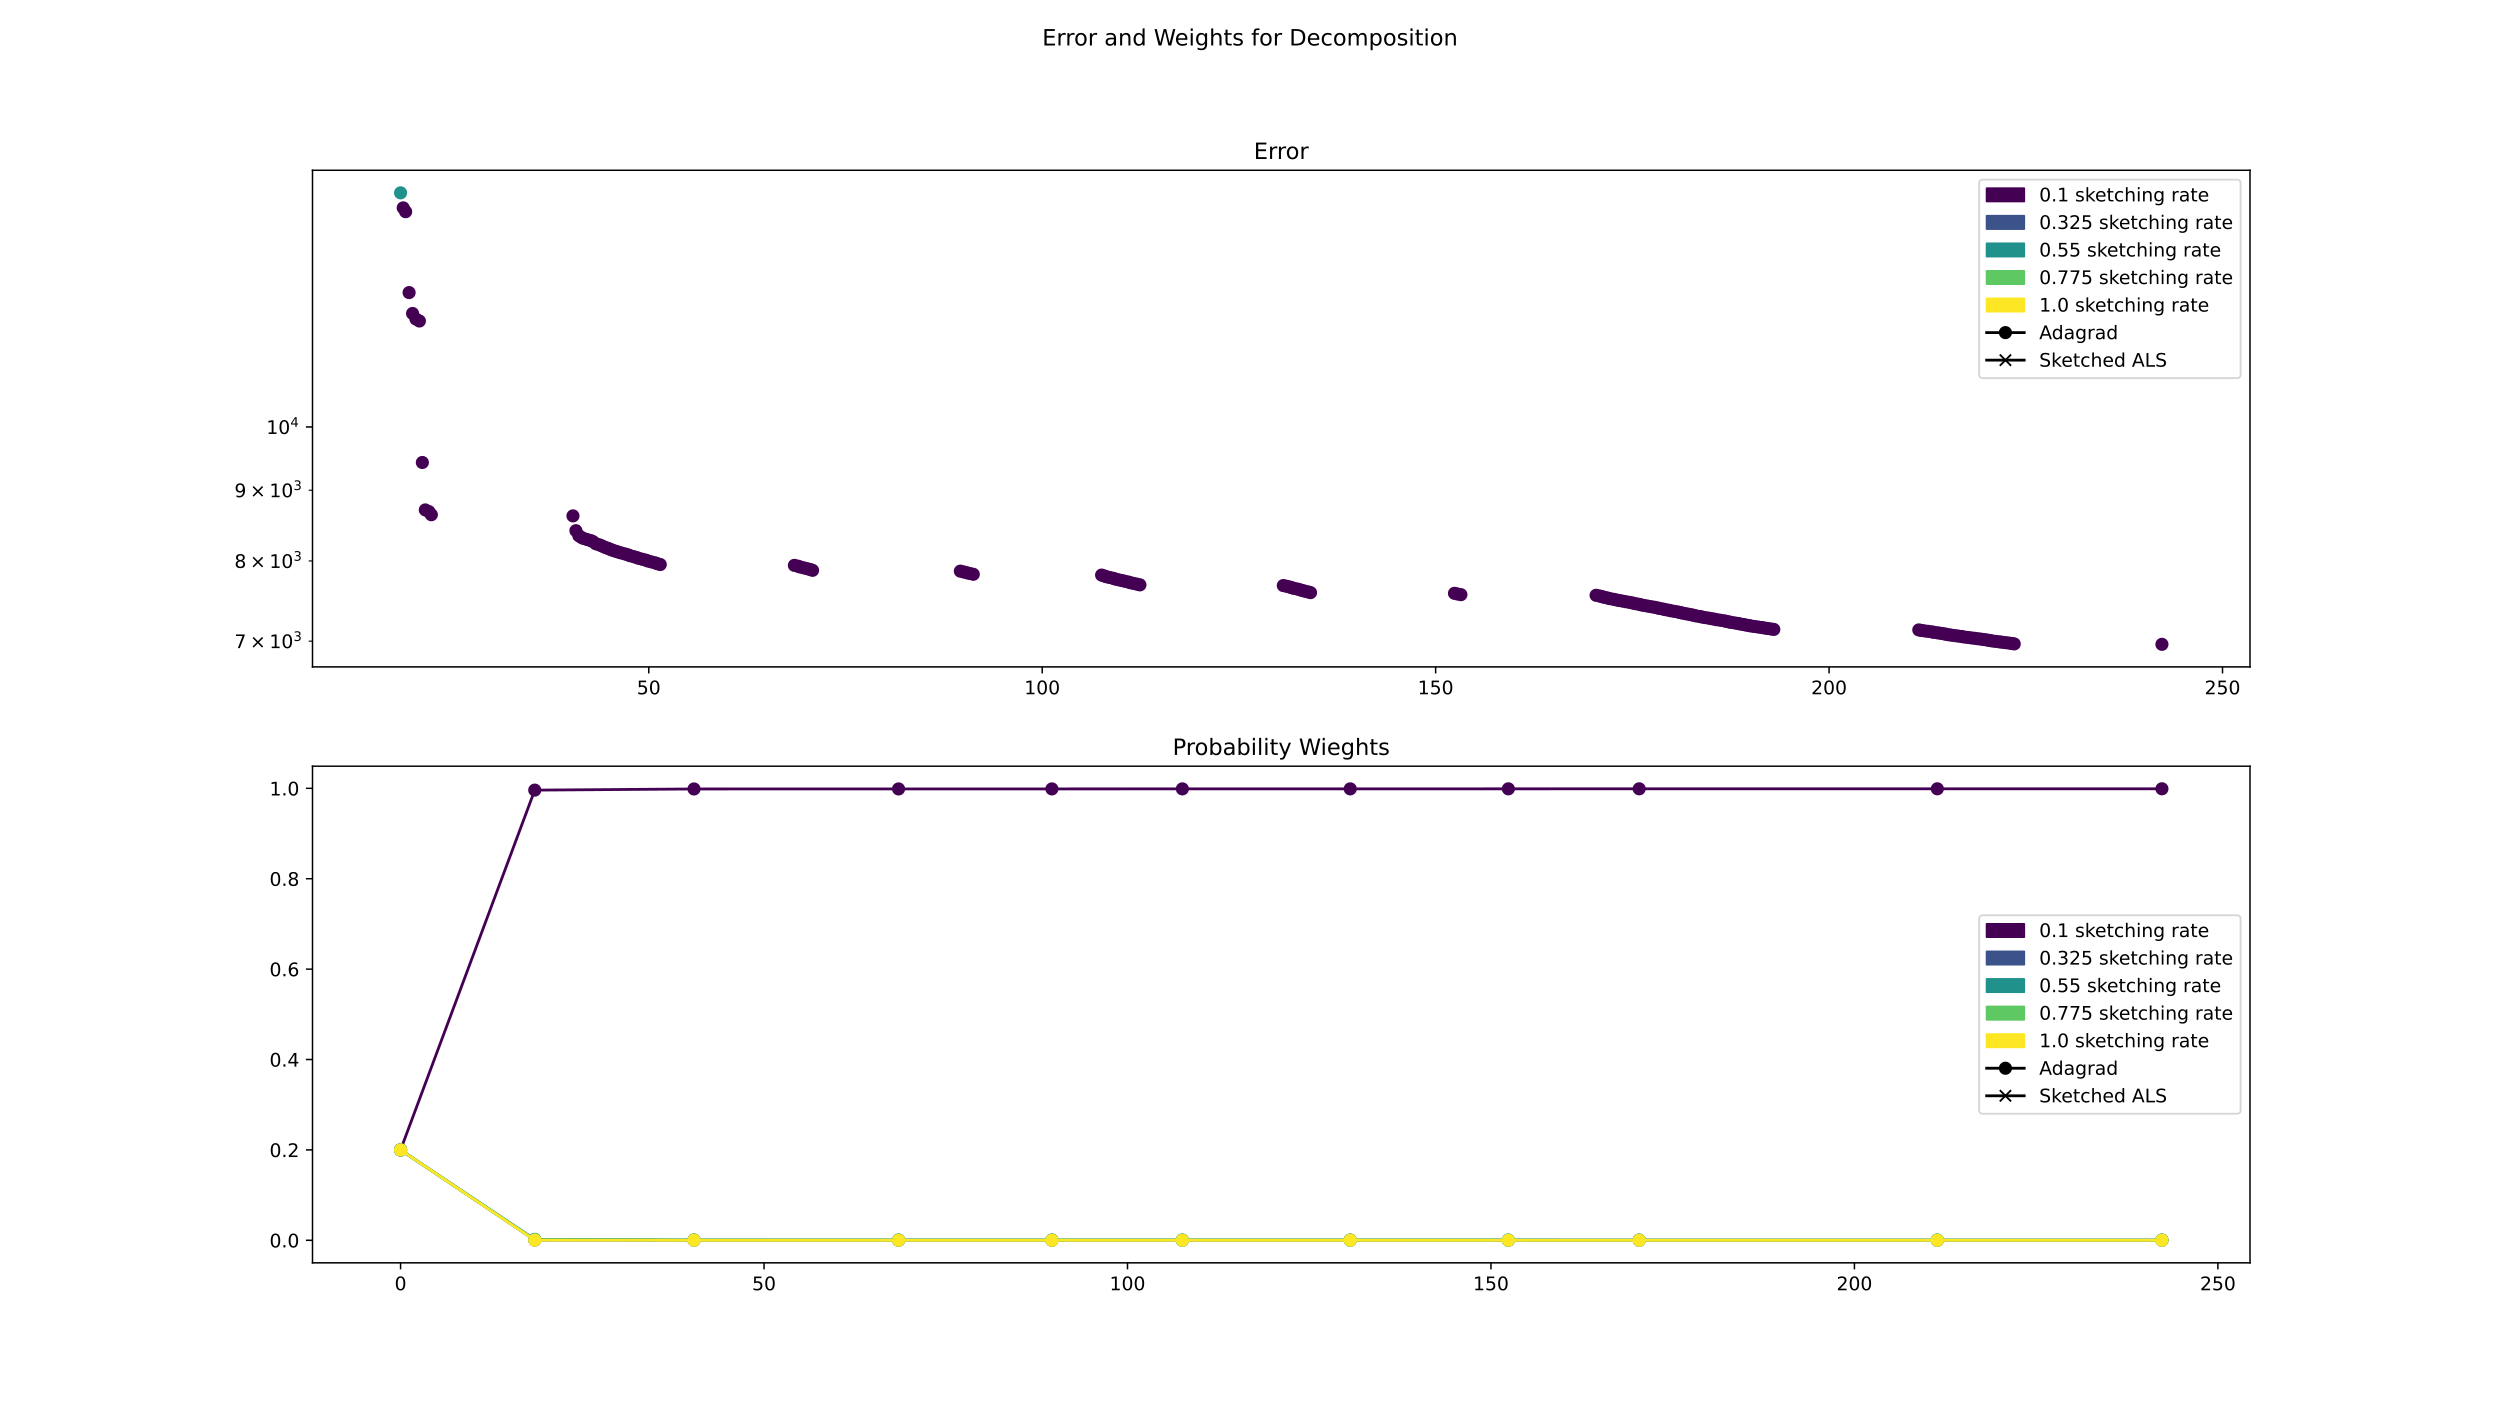 <?xml version="1.0" encoding="utf-8" standalone="no"?>
<!DOCTYPE svg PUBLIC "-//W3C//DTD SVG 1.1//EN"
  "http://www.w3.org/Graphics/SVG/1.1/DTD/svg11.dtd">
<!-- Created with matplotlib (https://matplotlib.org/) -->
<svg height="756pt" version="1.1" viewBox="0 0 1332 756" width="1332pt" xmlns="http://www.w3.org/2000/svg" xmlns:xlink="http://www.w3.org/1999/xlink">
 <defs>
  <style type="text/css">
*{stroke-linecap:butt;stroke-linejoin:round;}
  </style>
 </defs>
 <g id="figure_1">
  <g id="patch_1">
   <path d="M 0 756 
L 1332 756 
L 1332 0 
L 0 0 
z
" style="fill:#ffffff;"/>
  </g>
  <g id="axes_1">
   <g id="patch_2">
    <path d="M 166.5 355.32 
L 1198.8 355.32 
L 1198.8 90.72 
L 166.5 90.72 
z
" style="fill:#ffffff;"/>
   </g>
   <g id="PathCollection_1">
    <defs>
     <path d="M 0 3 
C 0.796 3 1.559 2.684 2.121 2.121 
C 2.684 1.559 3 0.796 3 0 
C 3 -0.796 2.684 -1.559 2.121 -2.121 
C 1.559 -2.684 0.796 -3 0 -3 
C -0.796 -3 -1.559 -2.684 -2.121 -2.121 
C -2.684 -1.559 -3 -0.796 -3 0 
C -3 0.796 -2.684 1.559 -2.121 2.121 
C -1.559 2.684 -0.796 3 0 3 
z
" id="m883cde8849" style="stroke:#21918c;"/>
    </defs>
    <g clip-path="url(#p2873eff43d)">
     <use style="fill:#21918c;stroke:#21918c;" x="213.423" xlink:href="#m883cde8849" y="102.747"/>
    </g>
   </g>
   <g id="PathCollection_2">
    <defs>
     <path d="M 0 3 
C 0.796 3 1.559 2.684 2.121 2.121 
C 2.684 1.559 3 0.796 3 0 
C 3 -0.796 2.684 -1.559 2.121 -2.121 
C 1.559 -2.684 0.796 -3 0 -3 
C -0.796 -3 -1.559 -2.684 -2.121 -2.121 
C -2.684 -1.559 -3 -0.796 -3 0 
C -3 0.796 -2.684 1.559 -2.121 2.121 
C -1.559 2.684 -0.796 3 0 3 
z
" id="m2ac30c93bd" style="stroke:#440154;"/>
    </defs>
    <g clip-path="url(#p2873eff43d)">
     <use style="fill:#440154;stroke:#440154;" x="214.833" xlink:href="#m2ac30c93bd" y="110.757"/>
    </g>
   </g>
   <g id="PathCollection_3">
    <g clip-path="url(#p2873eff43d)">
     <use style="fill:#440154;stroke:#440154;" x="216.122" xlink:href="#m2ac30c93bd" y="112.792"/>
    </g>
   </g>
   <g id="PathCollection_4">
    <g clip-path="url(#p2873eff43d)">
     <use style="fill:#440154;stroke:#440154;" x="217.967" xlink:href="#m2ac30c93bd" y="155.885"/>
    </g>
   </g>
   <g id="PathCollection_5">
    <g clip-path="url(#p2873eff43d)">
     <use style="fill:#440154;stroke:#440154;" x="219.819" xlink:href="#m2ac30c93bd" y="167.02"/>
    </g>
   </g>
   <g id="PathCollection_6">
    <g clip-path="url(#p2873eff43d)">
     <use style="fill:#440154;stroke:#440154;" x="221.635" xlink:href="#m2ac30c93bd" y="169.999"/>
    </g>
   </g>
   <g id="PathCollection_7">
    <g clip-path="url(#p2873eff43d)">
     <use style="fill:#440154;stroke:#440154;" x="223.449" xlink:href="#m2ac30c93bd" y="171.024"/>
    </g>
   </g>
   <g id="PathCollection_8">
    <g clip-path="url(#p2873eff43d)">
     <use style="fill:#440154;stroke:#440154;" x="225.029" xlink:href="#m2ac30c93bd" y="246.412"/>
    </g>
   </g>
   <g id="PathCollection_9">
    <g clip-path="url(#p2873eff43d)">
     <use style="fill:#440154;stroke:#440154;" x="226.607" xlink:href="#m2ac30c93bd" y="271.685"/>
    </g>
   </g>
   <g id="PathCollection_10">
    <g clip-path="url(#p2873eff43d)">
     <use style="fill:#440154;stroke:#440154;" x="228.526" xlink:href="#m2ac30c93bd" y="272.594"/>
    </g>
   </g>
   <g id="PathCollection_11">
    <g clip-path="url(#p2873eff43d)">
     <use style="fill:#440154;stroke:#440154;" x="229.822" xlink:href="#m2ac30c93bd" y="274.244"/>
    </g>
   </g>
   <g id="PathCollection_12">
    <g clip-path="url(#p2873eff43d)">
     <use style="fill:#440154;stroke:#440154;" x="305.274" xlink:href="#m2ac30c93bd" y="274.867"/>
    </g>
   </g>
   <g id="PathCollection_13">
    <g clip-path="url(#p2873eff43d)">
     <use style="fill:#440154;stroke:#440154;" x="306.854" xlink:href="#m2ac30c93bd" y="282.747"/>
    </g>
   </g>
   <g id="PathCollection_14">
    <g clip-path="url(#p2873eff43d)">
     <use style="fill:#440154;stroke:#440154;" x="308.403" xlink:href="#m2ac30c93bd" y="285.422"/>
    </g>
   </g>
   <g id="PathCollection_15">
    <g clip-path="url(#p2873eff43d)">
     <use style="fill:#440154;stroke:#440154;" x="309.675" xlink:href="#m2ac30c93bd" y="286.277"/>
    </g>
   </g>
   <g id="PathCollection_16">
    <g clip-path="url(#p2873eff43d)">
     <use style="fill:#440154;stroke:#440154;" x="310.941" xlink:href="#m2ac30c93bd" y="286.904"/>
    </g>
   </g>
   <g id="PathCollection_17">
    <g clip-path="url(#p2873eff43d)">
     <use style="fill:#440154;stroke:#440154;" x="312.809" xlink:href="#m2ac30c93bd" y="287.465"/>
    </g>
   </g>
   <g id="PathCollection_18">
    <g clip-path="url(#p2873eff43d)">
     <use style="fill:#440154;stroke:#440154;" x="314.683" xlink:href="#m2ac30c93bd" y="288"/>
    </g>
   </g>
   <g id="PathCollection_19">
    <g clip-path="url(#p2873eff43d)">
     <use style="fill:#440154;stroke:#440154;" x="315.94" xlink:href="#m2ac30c93bd" y="288.575"/>
    </g>
   </g>
   <g id="PathCollection_20">
    <g clip-path="url(#p2873eff43d)">
     <use style="fill:#440154;stroke:#440154;" x="317.507" xlink:href="#m2ac30c93bd" y="289.743"/>
    </g>
   </g>
   <g id="PathCollection_21">
    <g clip-path="url(#p2873eff43d)">
     <use style="fill:#440154;stroke:#440154;" x="319.296" xlink:href="#m2ac30c93bd" y="290.263"/>
    </g>
   </g>
   <g id="PathCollection_22">
    <g clip-path="url(#p2873eff43d)">
     <use style="fill:#440154;stroke:#440154;" x="320.551" xlink:href="#m2ac30c93bd" y="290.806"/>
    </g>
   </g>
   <g id="PathCollection_23">
    <g clip-path="url(#p2873eff43d)">
     <use style="fill:#440154;stroke:#440154;" x="322.092" xlink:href="#m2ac30c93bd" y="291.515"/>
    </g>
   </g>
   <g id="PathCollection_24">
    <g clip-path="url(#p2873eff43d)">
     <use style="fill:#440154;stroke:#440154;" x="323.67" xlink:href="#m2ac30c93bd" y="292.075"/>
    </g>
   </g>
   <g id="PathCollection_25">
    <g clip-path="url(#p2873eff43d)">
     <use style="fill:#440154;stroke:#440154;" x="324.942" xlink:href="#m2ac30c93bd" y="292.603"/>
    </g>
   </g>
   <g id="PathCollection_26">
    <g clip-path="url(#p2873eff43d)">
     <use style="fill:#440154;stroke:#440154;" x="326.224" xlink:href="#m2ac30c93bd" y="293.118"/>
    </g>
   </g>
   <g id="PathCollection_27">
    <g clip-path="url(#p2873eff43d)">
     <use style="fill:#440154;stroke:#440154;" x="327.776" xlink:href="#m2ac30c93bd" y="293.637"/>
    </g>
   </g>
   <g id="PathCollection_28">
    <g clip-path="url(#p2873eff43d)">
     <use style="fill:#440154;stroke:#440154;" x="329.365" xlink:href="#m2ac30c93bd" y="294.13"/>
    </g>
   </g>
   <g id="PathCollection_29">
    <g clip-path="url(#p2873eff43d)">
     <use style="fill:#440154;stroke:#440154;" x="330.966" xlink:href="#m2ac30c93bd" y="294.614"/>
    </g>
   </g>
   <g id="PathCollection_30">
    <g clip-path="url(#p2873eff43d)">
     <use style="fill:#440154;stroke:#440154;" x="332.86" xlink:href="#m2ac30c93bd" y="295.107"/>
    </g>
   </g>
   <g id="PathCollection_31">
    <g clip-path="url(#p2873eff43d)">
     <use style="fill:#440154;stroke:#440154;" x="334.451" xlink:href="#m2ac30c93bd" y="295.583"/>
    </g>
   </g>
   <g id="PathCollection_32">
    <g clip-path="url(#p2873eff43d)">
     <use style="fill:#440154;stroke:#440154;" x="335.721" xlink:href="#m2ac30c93bd" y="296.084"/>
    </g>
   </g>
   <g id="PathCollection_33">
    <g clip-path="url(#p2873eff43d)">
     <use style="fill:#440154;stroke:#440154;" x="337.578" xlink:href="#m2ac30c93bd" y="296.565"/>
    </g>
   </g>
   <g id="PathCollection_34">
    <g clip-path="url(#p2873eff43d)">
     <use style="fill:#440154;stroke:#440154;" x="339.151" xlink:href="#m2ac30c93bd" y="297.032"/>
    </g>
   </g>
   <g id="PathCollection_35">
    <g clip-path="url(#p2873eff43d)">
     <use style="fill:#440154;stroke:#440154;" x="340.412" xlink:href="#m2ac30c93bd" y="297.522"/>
    </g>
   </g>
   <g id="PathCollection_36">
    <g clip-path="url(#p2873eff43d)">
     <use style="fill:#440154;stroke:#440154;" x="342.288" xlink:href="#m2ac30c93bd" y="297.989"/>
    </g>
   </g>
   <g id="PathCollection_37">
    <g clip-path="url(#p2873eff43d)">
     <use style="fill:#440154;stroke:#440154;" x="344.077" xlink:href="#m2ac30c93bd" y="298.459"/>
    </g>
   </g>
   <g id="PathCollection_38">
    <g clip-path="url(#p2873eff43d)">
     <use style="fill:#440154;stroke:#440154;" x="345.334" xlink:href="#m2ac30c93bd" y="298.94"/>
    </g>
   </g>
   <g id="PathCollection_39">
    <g clip-path="url(#p2873eff43d)">
     <use style="fill:#440154;stroke:#440154;" x="347.098" xlink:href="#m2ac30c93bd" y="299.399"/>
    </g>
   </g>
   <g id="PathCollection_40">
    <g clip-path="url(#p2873eff43d)">
     <use style="fill:#440154;stroke:#440154;" x="348.963" xlink:href="#m2ac30c93bd" y="299.859"/>
    </g>
   </g>
   <g id="PathCollection_41">
    <g clip-path="url(#p2873eff43d)">
     <use style="fill:#440154;stroke:#440154;" x="350.229" xlink:href="#m2ac30c93bd" y="300.33"/>
    </g>
   </g>
   <g id="PathCollection_42">
    <g clip-path="url(#p2873eff43d)">
     <use style="fill:#440154;stroke:#440154;" x="351.796" xlink:href="#m2ac30c93bd" y="300.772"/>
    </g>
   </g>
   <g id="PathCollection_43">
    <g clip-path="url(#p2873eff43d)">
     <use style="fill:#440154;stroke:#440154;" x="423.248" xlink:href="#m2ac30c93bd" y="301.219"/>
    </g>
   </g>
   <g id="PathCollection_44">
    <g clip-path="url(#p2873eff43d)">
     <use style="fill:#440154;stroke:#440154;" x="425.122" xlink:href="#m2ac30c93bd" y="301.669"/>
    </g>
   </g>
   <g id="PathCollection_45">
    <g clip-path="url(#p2873eff43d)">
     <use style="fill:#440154;stroke:#440154;" x="426.404" xlink:href="#m2ac30c93bd" y="302.128"/>
    </g>
   </g>
   <g id="PathCollection_46">
    <g clip-path="url(#p2873eff43d)">
     <use style="fill:#440154;stroke:#440154;" x="428.284" xlink:href="#m2ac30c93bd" y="302.569"/>
    </g>
   </g>
   <g id="PathCollection_47">
    <g clip-path="url(#p2873eff43d)">
     <use style="fill:#440154;stroke:#440154;" x="430.088" xlink:href="#m2ac30c93bd" y="303.006"/>
    </g>
   </g>
   <g id="PathCollection_48">
    <g clip-path="url(#p2873eff43d)">
     <use style="fill:#440154;stroke:#440154;" x="431.669" xlink:href="#m2ac30c93bd" y="303.43"/>
    </g>
   </g>
   <g id="PathCollection_49">
    <g clip-path="url(#p2873eff43d)">
     <use style="fill:#440154;stroke:#440154;" x="432.938" xlink:href="#m2ac30c93bd" y="303.876"/>
    </g>
   </g>
   <g id="PathCollection_50">
    <g clip-path="url(#p2873eff43d)">
     <use style="fill:#440154;stroke:#440154;" x="511.677" xlink:href="#m2ac30c93bd" y="304.309"/>
    </g>
   </g>
   <g id="PathCollection_51">
    <g clip-path="url(#p2873eff43d)">
     <use style="fill:#440154;stroke:#440154;" x="513.485" xlink:href="#m2ac30c93bd" y="304.734"/>
    </g>
   </g>
   <g id="PathCollection_52">
    <g clip-path="url(#p2873eff43d)">
     <use style="fill:#440154;stroke:#440154;" x="515.1" xlink:href="#m2ac30c93bd" y="305.149"/>
    </g>
   </g>
   <g id="PathCollection_53">
    <g clip-path="url(#p2873eff43d)">
     <use style="fill:#440154;stroke:#440154;" x="516.687" xlink:href="#m2ac30c93bd" y="305.56"/>
    </g>
   </g>
   <g id="PathCollection_54">
    <g clip-path="url(#p2873eff43d)">
     <use style="fill:#440154;stroke:#440154;" x="518.559" xlink:href="#m2ac30c93bd" y="305.979"/>
    </g>
   </g>
   <g id="PathCollection_55">
    <g clip-path="url(#p2873eff43d)">
     <use style="fill:#440154;stroke:#440154;" x="586.93" xlink:href="#m2ac30c93bd" y="306.409"/>
    </g>
   </g>
   <g id="PathCollection_56">
    <g clip-path="url(#p2873eff43d)">
     <use style="fill:#440154;stroke:#440154;" x="588.213" xlink:href="#m2ac30c93bd" y="306.838"/>
    </g>
   </g>
   <g id="PathCollection_57">
    <g clip-path="url(#p2873eff43d)">
     <use style="fill:#440154;stroke:#440154;" x="589.47" xlink:href="#m2ac30c93bd" y="307.262"/>
    </g>
   </g>
   <g id="PathCollection_58">
    <g clip-path="url(#p2873eff43d)">
     <use style="fill:#440154;stroke:#440154;" x="591.045" xlink:href="#m2ac30c93bd" y="307.655"/>
    </g>
   </g>
   <g id="PathCollection_59">
    <g clip-path="url(#p2873eff43d)">
     <use style="fill:#440154;stroke:#440154;" x="592.916" xlink:href="#m2ac30c93bd" y="308.072"/>
    </g>
   </g>
   <g id="PathCollection_60">
    <g clip-path="url(#p2873eff43d)">
     <use style="fill:#440154;stroke:#440154;" x="594.173" xlink:href="#m2ac30c93bd" y="308.488"/>
    </g>
   </g>
   <g id="PathCollection_61">
    <g clip-path="url(#p2873eff43d)">
     <use style="fill:#440154;stroke:#440154;" x="595.771" xlink:href="#m2ac30c93bd" y="308.881"/>
    </g>
   </g>
   <g id="PathCollection_62">
    <g clip-path="url(#p2873eff43d)">
     <use style="fill:#440154;stroke:#440154;" x="597.565" xlink:href="#m2ac30c93bd" y="309.282"/>
    </g>
   </g>
   <g id="PathCollection_63">
    <g clip-path="url(#p2873eff43d)">
     <use style="fill:#440154;stroke:#440154;" x="599.164" xlink:href="#m2ac30c93bd" y="309.668"/>
    </g>
   </g>
   <g id="PathCollection_64">
    <g clip-path="url(#p2873eff43d)">
     <use style="fill:#440154;stroke:#440154;" x="601.04" xlink:href="#m2ac30c93bd" y="310.063"/>
    </g>
   </g>
   <g id="PathCollection_65">
    <g clip-path="url(#p2873eff43d)">
     <use style="fill:#440154;stroke:#440154;" x="602.329" xlink:href="#m2ac30c93bd" y="310.467"/>
    </g>
   </g>
   <g id="PathCollection_66">
    <g clip-path="url(#p2873eff43d)">
     <use style="fill:#440154;stroke:#440154;" x="603.942" xlink:href="#m2ac30c93bd" y="310.85"/>
    </g>
   </g>
   <g id="PathCollection_67">
    <g clip-path="url(#p2873eff43d)">
     <use style="fill:#440154;stroke:#440154;" x="605.781" xlink:href="#m2ac30c93bd" y="311.238"/>
    </g>
   </g>
   <g id="PathCollection_68">
    <g clip-path="url(#p2873eff43d)">
     <use style="fill:#440154;stroke:#440154;" x="607.358" xlink:href="#m2ac30c93bd" y="311.614"/>
    </g>
   </g>
   <g id="PathCollection_69">
    <g clip-path="url(#p2873eff43d)">
     <use style="fill:#440154;stroke:#440154;" x="683.748" xlink:href="#m2ac30c93bd" y="311.987"/>
    </g>
   </g>
   <g id="PathCollection_70">
    <g clip-path="url(#p2873eff43d)">
     <use style="fill:#440154;stroke:#440154;" x="685.445" xlink:href="#m2ac30c93bd" y="312.36"/>
    </g>
   </g>
   <g id="PathCollection_71">
    <g clip-path="url(#p2873eff43d)">
     <use style="fill:#440154;stroke:#440154;" x="687.005" xlink:href="#m2ac30c93bd" y="312.73"/>
    </g>
   </g>
   <g id="PathCollection_72">
    <g clip-path="url(#p2873eff43d)">
     <use style="fill:#440154;stroke:#440154;" x="688.272" xlink:href="#m2ac30c93bd" y="313.119"/>
    </g>
   </g>
   <g id="PathCollection_73">
    <g clip-path="url(#p2873eff43d)">
     <use style="fill:#440154;stroke:#440154;" x="689.54" xlink:href="#m2ac30c93bd" y="313.506"/>
    </g>
   </g>
   <g id="PathCollection_74">
    <g clip-path="url(#p2873eff43d)">
     <use style="fill:#440154;stroke:#440154;" x="691.428" xlink:href="#m2ac30c93bd" y="313.879"/>
    </g>
   </g>
   <g id="PathCollection_75">
    <g clip-path="url(#p2873eff43d)">
     <use style="fill:#440154;stroke:#440154;" x="692.697" xlink:href="#m2ac30c93bd" y="314.265"/>
    </g>
   </g>
   <g id="PathCollection_76">
    <g clip-path="url(#p2873eff43d)">
     <use style="fill:#440154;stroke:#440154;" x="693.978" xlink:href="#m2ac30c93bd" y="314.645"/>
    </g>
   </g>
   <g id="PathCollection_77">
    <g clip-path="url(#p2873eff43d)">
     <use style="fill:#440154;stroke:#440154;" x="695.342" xlink:href="#m2ac30c93bd" y="315.022"/>
    </g>
   </g>
   <g id="PathCollection_78">
    <g clip-path="url(#p2873eff43d)">
     <use style="fill:#440154;stroke:#440154;" x="696.988" xlink:href="#m2ac30c93bd" y="315.375"/>
    </g>
   </g>
   <g id="PathCollection_79">
    <g clip-path="url(#p2873eff43d)">
     <use style="fill:#440154;stroke:#440154;" x="698.251" xlink:href="#m2ac30c93bd" y="315.751"/>
    </g>
   </g>
   <g id="PathCollection_80">
    <g clip-path="url(#p2873eff43d)">
     <use style="fill:#440154;stroke:#440154;" x="774.944" xlink:href="#m2ac30c93bd" y="316.121"/>
    </g>
   </g>
   <g id="PathCollection_81">
    <g clip-path="url(#p2873eff43d)">
     <use style="fill:#440154;stroke:#440154;" x="776.505" xlink:href="#m2ac30c93bd" y="316.47"/>
    </g>
   </g>
   <g id="PathCollection_82">
    <g clip-path="url(#p2873eff43d)">
     <use style="fill:#440154;stroke:#440154;" x="778.374" xlink:href="#m2ac30c93bd" y="316.828"/>
    </g>
   </g>
   <g id="PathCollection_83">
    <g clip-path="url(#p2873eff43d)">
     <use style="fill:#440154;stroke:#440154;" x="850.396" xlink:href="#m2ac30c93bd" y="317.179"/>
    </g>
   </g>
   <g id="PathCollection_84">
    <g clip-path="url(#p2873eff43d)">
     <use style="fill:#440154;stroke:#440154;" x="852.24" xlink:href="#m2ac30c93bd" y="317.534"/>
    </g>
   </g>
   <g id="PathCollection_85">
    <g clip-path="url(#p2873eff43d)">
     <use style="fill:#440154;stroke:#440154;" x="853.511" xlink:href="#m2ac30c93bd" y="317.895"/>
    </g>
   </g>
   <g id="PathCollection_86">
    <g clip-path="url(#p2873eff43d)">
     <use style="fill:#440154;stroke:#440154;" x="854.784" xlink:href="#m2ac30c93bd" y="318.253"/>
    </g>
   </g>
   <g id="PathCollection_87">
    <g clip-path="url(#p2873eff43d)">
     <use style="fill:#440154;stroke:#440154;" x="856.413" xlink:href="#m2ac30c93bd" y="318.59"/>
    </g>
   </g>
   <g id="PathCollection_88">
    <g clip-path="url(#p2873eff43d)">
     <use style="fill:#440154;stroke:#440154;" x="857.698" xlink:href="#m2ac30c93bd" y="318.946"/>
    </g>
   </g>
   <g id="PathCollection_89">
    <g clip-path="url(#p2873eff43d)">
     <use style="fill:#440154;stroke:#440154;" x="859.586" xlink:href="#m2ac30c93bd" y="319.289"/>
    </g>
   </g>
   <g id="PathCollection_90">
    <g clip-path="url(#p2873eff43d)">
     <use style="fill:#440154;stroke:#440154;" x="861.138" xlink:href="#m2ac30c93bd" y="319.622"/>
    </g>
   </g>
   <g id="PathCollection_91">
    <g clip-path="url(#p2873eff43d)">
     <use style="fill:#440154;stroke:#440154;" x="862.692" xlink:href="#m2ac30c93bd" y="319.95"/>
    </g>
   </g>
   <g id="PathCollection_92">
    <g clip-path="url(#p2873eff43d)">
     <use style="fill:#440154;stroke:#440154;" x="864.571" xlink:href="#m2ac30c93bd" y="320.285"/>
    </g>
   </g>
   <g id="PathCollection_93">
    <g clip-path="url(#p2873eff43d)">
     <use style="fill:#440154;stroke:#440154;" x="866.443" xlink:href="#m2ac30c93bd" y="320.622"/>
    </g>
   </g>
   <g id="PathCollection_94">
    <g clip-path="url(#p2873eff43d)">
     <use style="fill:#440154;stroke:#440154;" x="868.323" xlink:href="#m2ac30c93bd" y="320.955"/>
    </g>
   </g>
   <g id="PathCollection_95">
    <g clip-path="url(#p2873eff43d)">
     <use style="fill:#440154;stroke:#440154;" x="869.902" xlink:href="#m2ac30c93bd" y="321.276"/>
    </g>
   </g>
   <g id="PathCollection_96">
    <g clip-path="url(#p2873eff43d)">
     <use style="fill:#440154;stroke:#440154;" x="871.206" xlink:href="#m2ac30c93bd" y="321.615"/>
    </g>
   </g>
   <g id="PathCollection_97">
    <g clip-path="url(#p2873eff43d)">
     <use style="fill:#440154;stroke:#440154;" x="873.095" xlink:href="#m2ac30c93bd" y="321.941"/>
    </g>
   </g>
   <g id="PathCollection_98">
    <g clip-path="url(#p2873eff43d)">
     <use style="fill:#440154;stroke:#440154;" x="874.388" xlink:href="#m2ac30c93bd" y="322.273"/>
    </g>
   </g>
   <g id="PathCollection_99">
    <g clip-path="url(#p2873eff43d)">
     <use style="fill:#440154;stroke:#440154;" x="875.971" xlink:href="#m2ac30c93bd" y="322.597"/>
    </g>
   </g>
   <g id="PathCollection_100">
    <g clip-path="url(#p2873eff43d)">
     <use style="fill:#440154;stroke:#440154;" x="877.769" xlink:href="#m2ac30c93bd" y="322.919"/>
    </g>
   </g>
   <g id="PathCollection_101">
    <g clip-path="url(#p2873eff43d)">
     <use style="fill:#440154;stroke:#440154;" x="879.65" xlink:href="#m2ac30c93bd" y="323.238"/>
    </g>
   </g>
   <g id="PathCollection_102">
    <g clip-path="url(#p2873eff43d)">
     <use style="fill:#440154;stroke:#440154;" x="881.439" xlink:href="#m2ac30c93bd" y="323.552"/>
    </g>
   </g>
   <g id="PathCollection_103">
    <g clip-path="url(#p2873eff43d)">
     <use style="fill:#440154;stroke:#440154;" x="882.985" xlink:href="#m2ac30c93bd" y="323.864"/>
    </g>
   </g>
   <g id="PathCollection_104">
    <g clip-path="url(#p2873eff43d)">
     <use style="fill:#440154;stroke:#440154;" x="884.265" xlink:href="#m2ac30c93bd" y="324.19"/>
    </g>
   </g>
   <g id="PathCollection_105">
    <g clip-path="url(#p2873eff43d)">
     <use style="fill:#440154;stroke:#440154;" x="886.057" xlink:href="#m2ac30c93bd" y="324.503"/>
    </g>
   </g>
   <g id="PathCollection_106">
    <g clip-path="url(#p2873eff43d)">
     <use style="fill:#440154;stroke:#440154;" x="887.353" xlink:href="#m2ac30c93bd" y="324.825"/>
    </g>
   </g>
   <g id="PathCollection_107">
    <g clip-path="url(#p2873eff43d)">
     <use style="fill:#440154;stroke:#440154;" x="889.135" xlink:href="#m2ac30c93bd" y="325.135"/>
    </g>
   </g>
   <g id="PathCollection_108">
    <g clip-path="url(#p2873eff43d)">
     <use style="fill:#440154;stroke:#440154;" x="890.44" xlink:href="#m2ac30c93bd" y="325.455"/>
    </g>
   </g>
   <g id="PathCollection_109">
    <g clip-path="url(#p2873eff43d)">
     <use style="fill:#440154;stroke:#440154;" x="892.238" xlink:href="#m2ac30c93bd" y="325.758"/>
    </g>
   </g>
   <g id="PathCollection_110">
    <g clip-path="url(#p2873eff43d)">
     <use style="fill:#440154;stroke:#440154;" x="894.023" xlink:href="#m2ac30c93bd" y="326.064"/>
    </g>
   </g>
   <g id="PathCollection_111">
    <g clip-path="url(#p2873eff43d)">
     <use style="fill:#440154;stroke:#440154;" x="895.289" xlink:href="#m2ac30c93bd" y="326.377"/>
    </g>
   </g>
   <g id="PathCollection_112">
    <g clip-path="url(#p2873eff43d)">
     <use style="fill:#440154;stroke:#440154;" x="896.544" xlink:href="#m2ac30c93bd" y="326.688"/>
    </g>
   </g>
   <g id="PathCollection_113">
    <g clip-path="url(#p2873eff43d)">
     <use style="fill:#440154;stroke:#440154;" x="898.106" xlink:href="#m2ac30c93bd" y="326.979"/>
    </g>
   </g>
   <g id="PathCollection_114">
    <g clip-path="url(#p2873eff43d)">
     <use style="fill:#440154;stroke:#440154;" x="899.674" xlink:href="#m2ac30c93bd" y="327.267"/>
    </g>
   </g>
   <g id="PathCollection_115">
    <g clip-path="url(#p2873eff43d)">
     <use style="fill:#440154;stroke:#440154;" x="901.22" xlink:href="#m2ac30c93bd" y="327.565"/>
    </g>
   </g>
   <g id="PathCollection_116">
    <g clip-path="url(#p2873eff43d)">
     <use style="fill:#440154;stroke:#440154;" x="902.482" xlink:href="#m2ac30c93bd" y="327.87"/>
    </g>
   </g>
   <g id="PathCollection_117">
    <g clip-path="url(#p2873eff43d)">
     <use style="fill:#440154;stroke:#440154;" x="903.744" xlink:href="#m2ac30c93bd" y="328.176"/>
    </g>
   </g>
   <g id="PathCollection_118">
    <g clip-path="url(#p2873eff43d)">
     <use style="fill:#440154;stroke:#440154;" x="905.625" xlink:href="#m2ac30c93bd" y="328.468"/>
    </g>
   </g>
   <g id="PathCollection_119">
    <g clip-path="url(#p2873eff43d)">
     <use style="fill:#440154;stroke:#440154;" x="906.913" xlink:href="#m2ac30c93bd" y="328.77"/>
    </g>
   </g>
   <g id="PathCollection_120">
    <g clip-path="url(#p2873eff43d)">
     <use style="fill:#440154;stroke:#440154;" x="908.492" xlink:href="#m2ac30c93bd" y="329.052"/>
    </g>
   </g>
   <g id="PathCollection_121">
    <g clip-path="url(#p2873eff43d)">
     <use style="fill:#440154;stroke:#440154;" x="910.367" xlink:href="#m2ac30c93bd" y="329.34"/>
    </g>
   </g>
   <g id="PathCollection_122">
    <g clip-path="url(#p2873eff43d)">
     <use style="fill:#440154;stroke:#440154;" x="911.914" xlink:href="#m2ac30c93bd" y="329.622"/>
    </g>
   </g>
   <g id="PathCollection_123">
    <g clip-path="url(#p2873eff43d)">
     <use style="fill:#440154;stroke:#440154;" x="913.498" xlink:href="#m2ac30c93bd" y="329.901"/>
    </g>
   </g>
   <g id="PathCollection_124">
    <g clip-path="url(#p2873eff43d)">
     <use style="fill:#440154;stroke:#440154;" x="914.777" xlink:href="#m2ac30c93bd" y="330.195"/>
    </g>
   </g>
   <g id="PathCollection_125">
    <g clip-path="url(#p2873eff43d)">
     <use style="fill:#440154;stroke:#440154;" x="916.66" xlink:href="#m2ac30c93bd" y="330.475"/>
    </g>
   </g>
   <g id="PathCollection_126">
    <g clip-path="url(#p2873eff43d)">
     <use style="fill:#440154;stroke:#440154;" x="918.533" xlink:href="#m2ac30c93bd" y="330.758"/>
    </g>
   </g>
   <g id="PathCollection_127">
    <g clip-path="url(#p2873eff43d)">
     <use style="fill:#440154;stroke:#440154;" x="919.818" xlink:href="#m2ac30c93bd" y="331.049"/>
    </g>
   </g>
   <g id="PathCollection_128">
    <g clip-path="url(#p2873eff43d)">
     <use style="fill:#440154;stroke:#440154;" x="921.086" xlink:href="#m2ac30c93bd" y="331.336"/>
    </g>
   </g>
   <g id="PathCollection_129">
    <g clip-path="url(#p2873eff43d)">
     <use style="fill:#440154;stroke:#440154;" x="922.357" xlink:href="#m2ac30c93bd" y="331.624"/>
    </g>
   </g>
   <g id="PathCollection_130">
    <g clip-path="url(#p2873eff43d)">
     <use style="fill:#440154;stroke:#440154;" x="924.225" xlink:href="#m2ac30c93bd" y="331.899"/>
    </g>
   </g>
   <g id="PathCollection_131">
    <g clip-path="url(#p2873eff43d)">
     <use style="fill:#440154;stroke:#440154;" x="925.85" xlink:href="#m2ac30c93bd" y="332.167"/>
    </g>
   </g>
   <g id="PathCollection_132">
    <g clip-path="url(#p2873eff43d)">
     <use style="fill:#440154;stroke:#440154;" x="927.117" xlink:href="#m2ac30c93bd" y="332.448"/>
    </g>
   </g>
   <g id="PathCollection_133">
    <g clip-path="url(#p2873eff43d)">
     <use style="fill:#440154;stroke:#440154;" x="928.786" xlink:href="#m2ac30c93bd" y="332.714"/>
    </g>
   </g>
   <g id="PathCollection_134">
    <g clip-path="url(#p2873eff43d)">
     <use style="fill:#440154;stroke:#440154;" x="930.051" xlink:href="#m2ac30c93bd" y="332.993"/>
    </g>
   </g>
   <g id="PathCollection_135">
    <g clip-path="url(#p2873eff43d)">
     <use style="fill:#440154;stroke:#440154;" x="931.659" xlink:href="#m2ac30c93bd" y="333.256"/>
    </g>
   </g>
   <g id="PathCollection_136">
    <g clip-path="url(#p2873eff43d)">
     <use style="fill:#440154;stroke:#440154;" x="932.936" xlink:href="#m2ac30c93bd" y="333.533"/>
    </g>
   </g>
   <g id="PathCollection_137">
    <g clip-path="url(#p2873eff43d)">
     <use style="fill:#440154;stroke:#440154;" x="934.781" xlink:href="#m2ac30c93bd" y="333.801"/>
    </g>
   </g>
   <g id="PathCollection_138">
    <g clip-path="url(#p2873eff43d)">
     <use style="fill:#440154;stroke:#440154;" x="936.639" xlink:href="#m2ac30c93bd" y="334.065"/>
    </g>
   </g>
   <g id="PathCollection_139">
    <g clip-path="url(#p2873eff43d)">
     <use style="fill:#440154;stroke:#440154;" x="938.51" xlink:href="#m2ac30c93bd" y="334.329"/>
    </g>
   </g>
   <g id="PathCollection_140">
    <g clip-path="url(#p2873eff43d)">
     <use style="fill:#440154;stroke:#440154;" x="940.089" xlink:href="#m2ac30c93bd" y="334.585"/>
    </g>
   </g>
   <g id="PathCollection_141">
    <g clip-path="url(#p2873eff43d)">
     <use style="fill:#440154;stroke:#440154;" x="941.638" xlink:href="#m2ac30c93bd" y="334.842"/>
    </g>
   </g>
   <g id="PathCollection_142">
    <g clip-path="url(#p2873eff43d)">
     <use style="fill:#440154;stroke:#440154;" x="943.507" xlink:href="#m2ac30c93bd" y="335.101"/>
    </g>
   </g>
   <g id="PathCollection_143">
    <g clip-path="url(#p2873eff43d)">
     <use style="fill:#440154;stroke:#440154;" x="945.088" xlink:href="#m2ac30c93bd" y="335.355"/>
    </g>
   </g>
   <g id="PathCollection_144">
    <g clip-path="url(#p2873eff43d)">
     <use style="fill:#440154;stroke:#440154;" x="1022.337" xlink:href="#m2ac30c93bd" y="335.621"/>
    </g>
   </g>
   <g id="PathCollection_145">
    <g clip-path="url(#p2873eff43d)">
     <use style="fill:#440154;stroke:#440154;" x="1023.603" xlink:href="#m2ac30c93bd" y="335.886"/>
    </g>
   </g>
   <g id="PathCollection_146">
    <g clip-path="url(#p2873eff43d)">
     <use style="fill:#440154;stroke:#440154;" x="1025.412" xlink:href="#m2ac30c93bd" y="336.141"/>
    </g>
   </g>
   <g id="PathCollection_147">
    <g clip-path="url(#p2873eff43d)">
     <use style="fill:#440154;stroke:#440154;" x="1027.278" xlink:href="#m2ac30c93bd" y="336.393"/>
    </g>
   </g>
   <g id="PathCollection_148">
    <g clip-path="url(#p2873eff43d)">
     <use style="fill:#440154;stroke:#440154;" x="1029.158" xlink:href="#m2ac30c93bd" y="336.645"/>
    </g>
   </g>
   <g id="PathCollection_149">
    <g clip-path="url(#p2873eff43d)">
     <use style="fill:#440154;stroke:#440154;" x="1030.417" xlink:href="#m2ac30c93bd" y="336.906"/>
    </g>
   </g>
   <g id="PathCollection_150">
    <g clip-path="url(#p2873eff43d)">
     <use style="fill:#440154;stroke:#440154;" x="1032.285" xlink:href="#m2ac30c93bd" y="337.157"/>
    </g>
   </g>
   <g id="PathCollection_151">
    <g clip-path="url(#p2873eff43d)">
     <use style="fill:#440154;stroke:#440154;" x="1033.845" xlink:href="#m2ac30c93bd" y="337.402"/>
    </g>
   </g>
   <g id="PathCollection_152">
    <g clip-path="url(#p2873eff43d)">
     <use style="fill:#440154;stroke:#440154;" x="1035.432" xlink:href="#m2ac30c93bd" y="337.645"/>
    </g>
   </g>
   <g id="PathCollection_153">
    <g clip-path="url(#p2873eff43d)">
     <use style="fill:#440154;stroke:#440154;" x="1036.722" xlink:href="#m2ac30c93bd" y="337.9"/>
    </g>
   </g>
   <g id="PathCollection_154">
    <g clip-path="url(#p2873eff43d)">
     <use style="fill:#440154;stroke:#440154;" x="1037.996" xlink:href="#m2ac30c93bd" y="338.154"/>
    </g>
   </g>
   <g id="PathCollection_155">
    <g clip-path="url(#p2873eff43d)">
     <use style="fill:#440154;stroke:#440154;" x="1039.56" xlink:href="#m2ac30c93bd" y="338.396"/>
    </g>
   </g>
   <g id="PathCollection_156">
    <g clip-path="url(#p2873eff43d)">
     <use style="fill:#440154;stroke:#440154;" x="1041.368" xlink:href="#m2ac30c93bd" y="338.639"/>
    </g>
   </g>
   <g id="PathCollection_157">
    <g clip-path="url(#p2873eff43d)">
     <use style="fill:#440154;stroke:#440154;" x="1043.175" xlink:href="#m2ac30c93bd" y="338.881"/>
    </g>
   </g>
   <g id="PathCollection_158">
    <g clip-path="url(#p2873eff43d)">
     <use style="fill:#440154;stroke:#440154;" x="1045.044" xlink:href="#m2ac30c93bd" y="339.121"/>
    </g>
   </g>
   <g id="PathCollection_159">
    <g clip-path="url(#p2873eff43d)">
     <use style="fill:#440154;stroke:#440154;" x="1046.326" xlink:href="#m2ac30c93bd" y="339.371"/>
    </g>
   </g>
   <g id="PathCollection_160">
    <g clip-path="url(#p2873eff43d)">
     <use style="fill:#440154;stroke:#440154;" x="1048.221" xlink:href="#m2ac30c93bd" y="339.609"/>
    </g>
   </g>
   <g id="PathCollection_161">
    <g clip-path="url(#p2873eff43d)">
     <use style="fill:#440154;stroke:#440154;" x="1050.072" xlink:href="#m2ac30c93bd" y="339.847"/>
    </g>
   </g>
   <g id="PathCollection_162">
    <g clip-path="url(#p2873eff43d)">
     <use style="fill:#440154;stroke:#440154;" x="1051.94" xlink:href="#m2ac30c93bd" y="340.082"/>
    </g>
   </g>
   <g id="PathCollection_163">
    <g clip-path="url(#p2873eff43d)">
     <use style="fill:#440154;stroke:#440154;" x="1053.805" xlink:href="#m2ac30c93bd" y="340.317"/>
    </g>
   </g>
   <g id="PathCollection_164">
    <g clip-path="url(#p2873eff43d)">
     <use style="fill:#440154;stroke:#440154;" x="1055.599" xlink:href="#m2ac30c93bd" y="340.551"/>
    </g>
   </g>
   <g id="PathCollection_165">
    <g clip-path="url(#p2873eff43d)">
     <use style="fill:#440154;stroke:#440154;" x="1057.207" xlink:href="#m2ac30c93bd" y="340.781"/>
    </g>
   </g>
   <g id="PathCollection_166">
    <g clip-path="url(#p2873eff43d)">
     <use style="fill:#440154;stroke:#440154;" x="1058.789" xlink:href="#m2ac30c93bd" y="341.012"/>
    </g>
   </g>
   <g id="PathCollection_167">
    <g clip-path="url(#p2873eff43d)">
     <use style="fill:#440154;stroke:#440154;" x="1060.069" xlink:href="#m2ac30c93bd" y="341.249"/>
    </g>
   </g>
   <g id="PathCollection_168">
    <g clip-path="url(#p2873eff43d)">
     <use style="fill:#440154;stroke:#440154;" x="1061.335" xlink:href="#m2ac30c93bd" y="341.485"/>
    </g>
   </g>
   <g id="PathCollection_169">
    <g clip-path="url(#p2873eff43d)">
     <use style="fill:#440154;stroke:#440154;" x="1063.133" xlink:href="#m2ac30c93bd" y="341.718"/>
    </g>
   </g>
   <g id="PathCollection_170">
    <g clip-path="url(#p2873eff43d)">
     <use style="fill:#440154;stroke:#440154;" x="1065.026" xlink:href="#m2ac30c93bd" y="341.943"/>
    </g>
   </g>
   <g id="PathCollection_171">
    <g clip-path="url(#p2873eff43d)">
     <use style="fill:#440154;stroke:#440154;" x="1066.608" xlink:href="#m2ac30c93bd" y="342.171"/>
    </g>
   </g>
   <g id="PathCollection_172">
    <g clip-path="url(#p2873eff43d)">
     <use style="fill:#440154;stroke:#440154;" x="1068.479" xlink:href="#m2ac30c93bd" y="342.396"/>
    </g>
   </g>
   <g id="PathCollection_173">
    <g clip-path="url(#p2873eff43d)">
     <use style="fill:#440154;stroke:#440154;" x="1070.349" xlink:href="#m2ac30c93bd" y="342.619"/>
    </g>
   </g>
   <g id="PathCollection_174">
    <g clip-path="url(#p2873eff43d)">
     <use style="fill:#440154;stroke:#440154;" x="1071.91" xlink:href="#m2ac30c93bd" y="342.84"/>
    </g>
   </g>
   <g id="PathCollection_175">
    <g clip-path="url(#p2873eff43d)">
     <use style="fill:#440154;stroke:#440154;" x="1073.171" xlink:href="#m2ac30c93bd" y="343.073"/>
    </g>
   </g>
   <g id="PathCollection_176">
    <g clip-path="url(#p2873eff43d)">
     <use style="fill:#440154;stroke:#440154;" x="1151.877" xlink:href="#m2ac30c93bd" y="343.293"/>
    </g>
   </g>
   <g id="matplotlib.axis_1">
    <g id="xtick_1">
     <g id="line2d_1">
      <defs>
       <path d="M 0 0 
L 0 3.5 
" id="m7054477073" style="stroke:#000000;stroke-width:0.8;"/>
      </defs>
      <g>
       <use style="stroke:#000000;stroke-width:0.8;" x="345.658" xlink:href="#m7054477073" y="355.32"/>
      </g>
     </g>
     <g id="text_1">
      <!-- 50 -->
      <defs>
       <path d="M 10.797 72.906 
L 49.516 72.906 
L 49.516 64.594 
L 19.828 64.594 
L 19.828 46.734 
Q 21.969 47.469 24.109 47.828 
Q 26.266 48.188 28.422 48.188 
Q 40.625 48.188 47.75 41.5 
Q 54.891 34.812 54.891 23.391 
Q 54.891 11.625 47.562 5.094 
Q 40.234 -1.422 26.906 -1.422 
Q 22.312 -1.422 17.547 -0.641 
Q 12.797 0.141 7.719 1.703 
L 7.719 11.625 
Q 12.109 9.234 16.797 8.062 
Q 21.484 6.891 26.703 6.891 
Q 35.156 6.891 40.078 11.328 
Q 45.016 15.766 45.016 23.391 
Q 45.016 31 40.078 35.438 
Q 35.156 39.891 26.703 39.891 
Q 22.75 39.891 18.812 39.016 
Q 14.891 38.141 10.797 36.281 
z
" id="DejaVuSans-53"/>
       <path d="M 31.781 66.406 
Q 24.172 66.406 20.328 58.906 
Q 16.5 51.422 16.5 36.375 
Q 16.5 21.391 20.328 13.891 
Q 24.172 6.391 31.781 6.391 
Q 39.453 6.391 43.281 13.891 
Q 47.125 21.391 47.125 36.375 
Q 47.125 51.422 43.281 58.906 
Q 39.453 66.406 31.781 66.406 
z
M 31.781 74.219 
Q 44.047 74.219 50.516 64.516 
Q 56.984 54.828 56.984 36.375 
Q 56.984 17.969 50.516 8.266 
Q 44.047 -1.422 31.781 -1.422 
Q 19.531 -1.422 13.062 8.266 
Q 6.594 17.969 6.594 36.375 
Q 6.594 54.828 13.062 64.516 
Q 19.531 74.219 31.781 74.219 
z
" id="DejaVuSans-48"/>
      </defs>
      <g transform="translate(339.296 369.918)scale(0.1 -0.1)">
       <use xlink:href="#DejaVuSans-53"/>
       <use x="63.623" xlink:href="#DejaVuSans-48"/>
      </g>
     </g>
    </g>
    <g id="xtick_2">
     <g id="line2d_2">
      <g>
       <use style="stroke:#000000;stroke-width:0.8;" x="555.283" xlink:href="#m7054477073" y="355.32"/>
      </g>
     </g>
     <g id="text_2">
      <!-- 100 -->
      <defs>
       <path d="M 12.406 8.297 
L 28.516 8.297 
L 28.516 63.922 
L 10.984 60.406 
L 10.984 69.391 
L 28.422 72.906 
L 38.281 72.906 
L 38.281 8.297 
L 54.391 8.297 
L 54.391 0 
L 12.406 0 
z
" id="DejaVuSans-49"/>
      </defs>
      <g transform="translate(545.739 369.918)scale(0.1 -0.1)">
       <use xlink:href="#DejaVuSans-49"/>
       <use x="63.623" xlink:href="#DejaVuSans-48"/>
       <use x="127.246" xlink:href="#DejaVuSans-48"/>
      </g>
     </g>
    </g>
    <g id="xtick_3">
     <g id="line2d_3">
      <g>
       <use style="stroke:#000000;stroke-width:0.8;" x="764.907" xlink:href="#m7054477073" y="355.32"/>
      </g>
     </g>
     <g id="text_3">
      <!-- 150 -->
      <g transform="translate(755.363 369.918)scale(0.1 -0.1)">
       <use xlink:href="#DejaVuSans-49"/>
       <use x="63.623" xlink:href="#DejaVuSans-53"/>
       <use x="127.246" xlink:href="#DejaVuSans-48"/>
      </g>
     </g>
    </g>
    <g id="xtick_4">
     <g id="line2d_4">
      <g>
       <use style="stroke:#000000;stroke-width:0.8;" x="974.531" xlink:href="#m7054477073" y="355.32"/>
      </g>
     </g>
     <g id="text_4">
      <!-- 200 -->
      <defs>
       <path d="M 19.188 8.297 
L 53.609 8.297 
L 53.609 0 
L 7.328 0 
L 7.328 8.297 
Q 12.938 14.109 22.625 23.891 
Q 32.328 33.688 34.812 36.531 
Q 39.547 41.844 41.422 45.531 
Q 43.312 49.219 43.312 52.781 
Q 43.312 58.594 39.234 62.25 
Q 35.156 65.922 28.609 65.922 
Q 23.969 65.922 18.812 64.312 
Q 13.672 62.703 7.812 59.422 
L 7.812 69.391 
Q 13.766 71.781 18.938 73 
Q 24.125 74.219 28.422 74.219 
Q 39.75 74.219 46.484 68.547 
Q 53.219 62.891 53.219 53.422 
Q 53.219 48.922 51.531 44.891 
Q 49.859 40.875 45.406 35.406 
Q 44.188 33.984 37.641 27.219 
Q 31.109 20.453 19.188 8.297 
z
" id="DejaVuSans-50"/>
      </defs>
      <g transform="translate(964.987 369.918)scale(0.1 -0.1)">
       <use xlink:href="#DejaVuSans-50"/>
       <use x="63.623" xlink:href="#DejaVuSans-48"/>
       <use x="127.246" xlink:href="#DejaVuSans-48"/>
      </g>
     </g>
    </g>
    <g id="xtick_5">
     <g id="line2d_5">
      <g>
       <use style="stroke:#000000;stroke-width:0.8;" x="1184.155" xlink:href="#m7054477073" y="355.32"/>
      </g>
     </g>
     <g id="text_5">
      <!-- 250 -->
      <g transform="translate(1174.611 369.918)scale(0.1 -0.1)">
       <use xlink:href="#DejaVuSans-50"/>
       <use x="63.623" xlink:href="#DejaVuSans-53"/>
       <use x="127.246" xlink:href="#DejaVuSans-48"/>
      </g>
     </g>
    </g>
   </g>
   <g id="matplotlib.axis_2">
    <g id="ytick_1">
     <g id="line2d_6">
      <defs>
       <path d="M 0 0 
L -3.5 0 
" id="mfb575d3581" style="stroke:#000000;stroke-width:0.8;"/>
      </defs>
      <g>
       <use style="stroke:#000000;stroke-width:0.8;" x="166.5" xlink:href="#mfb575d3581" y="227.482"/>
      </g>
     </g>
     <g id="text_6">
      <!-- $\mathdefault{10^{4}}$ -->
      <defs>
       <path d="M 37.797 64.312 
L 12.891 25.391 
L 37.797 25.391 
z
M 35.203 72.906 
L 47.609 72.906 
L 47.609 25.391 
L 58.016 25.391 
L 58.016 17.188 
L 47.609 17.188 
L 47.609 0 
L 37.797 0 
L 37.797 17.188 
L 4.891 17.188 
L 4.891 26.703 
z
" id="DejaVuSans-52"/>
      </defs>
      <g transform="translate(141.9 231.281)scale(0.1 -0.1)">
       <use transform="translate(0 0.684)" xlink:href="#DejaVuSans-49"/>
       <use transform="translate(63.623 0.684)" xlink:href="#DejaVuSans-48"/>
       <use transform="translate(128.203 38.966)scale(0.7)" xlink:href="#DejaVuSans-52"/>
      </g>
     </g>
    </g>
    <g id="ytick_2">
     <g id="line2d_7">
      <defs>
       <path d="M 0 0 
L -2 0 
" id="m2e03fc5b65" style="stroke:#000000;stroke-width:0.6;"/>
      </defs>
      <g>
       <use style="stroke:#000000;stroke-width:0.6;" x="166.5" xlink:href="#m2e03fc5b65" y="341.604"/>
      </g>
     </g>
     <g id="text_7">
      <!-- $\mathdefault{7\times10^{3}}$ -->
      <defs>
       <path d="M 8.203 72.906 
L 55.078 72.906 
L 55.078 68.703 
L 28.609 0 
L 18.312 0 
L 43.219 64.594 
L 8.203 64.594 
z
" id="DejaVuSans-55"/>
       <path d="M 70.125 53.719 
L 47.797 31.297 
L 70.125 8.984 
L 64.312 3.078 
L 41.891 25.484 
L 19.484 3.078 
L 13.719 8.984 
L 35.984 31.297 
L 13.719 53.719 
L 19.484 59.625 
L 41.891 37.203 
L 64.312 59.625 
z
" id="DejaVuSans-215"/>
       <path d="M 40.578 39.312 
Q 47.656 37.797 51.625 33 
Q 55.609 28.219 55.609 21.188 
Q 55.609 10.406 48.188 4.484 
Q 40.766 -1.422 27.094 -1.422 
Q 22.516 -1.422 17.656 -0.516 
Q 12.797 0.391 7.625 2.203 
L 7.625 11.719 
Q 11.719 9.328 16.594 8.109 
Q 21.484 6.891 26.812 6.891 
Q 36.078 6.891 40.938 10.547 
Q 45.797 14.203 45.797 21.188 
Q 45.797 27.641 41.281 31.266 
Q 36.766 34.906 28.719 34.906 
L 20.219 34.906 
L 20.219 43.016 
L 29.109 43.016 
Q 36.375 43.016 40.234 45.922 
Q 44.094 48.828 44.094 54.297 
Q 44.094 59.906 40.109 62.906 
Q 36.141 65.922 28.719 65.922 
Q 24.656 65.922 20.016 65.031 
Q 15.375 64.156 9.812 62.312 
L 9.812 71.094 
Q 15.438 72.656 20.344 73.438 
Q 25.25 74.219 29.594 74.219 
Q 40.828 74.219 47.359 69.109 
Q 53.906 64.016 53.906 55.328 
Q 53.906 49.266 50.438 45.094 
Q 46.969 40.922 40.578 39.312 
z
" id="DejaVuSans-51"/>
      </defs>
      <g transform="translate(124.9 345.403)scale(0.1 -0.1)">
       <use transform="translate(0 0.766)" xlink:href="#DejaVuSans-55"/>
       <use transform="translate(83.105 0.766)" xlink:href="#DejaVuSans-215"/>
       <use transform="translate(186.377 0.766)" xlink:href="#DejaVuSans-49"/>
       <use transform="translate(250 0.766)" xlink:href="#DejaVuSans-48"/>
       <use transform="translate(314.58 39.047)scale(0.7)" xlink:href="#DejaVuSans-51"/>
      </g>
     </g>
    </g>
    <g id="ytick_3">
     <g id="line2d_8">
      <g>
       <use style="stroke:#000000;stroke-width:0.6;" x="166.5" xlink:href="#m2e03fc5b65" y="298.879"/>
      </g>
     </g>
     <g id="text_8">
      <!-- $\mathdefault{8\times10^{3}}$ -->
      <defs>
       <path d="M 31.781 34.625 
Q 24.75 34.625 20.719 30.859 
Q 16.703 27.094 16.703 20.516 
Q 16.703 13.922 20.719 10.156 
Q 24.75 6.391 31.781 6.391 
Q 38.812 6.391 42.859 10.172 
Q 46.922 13.969 46.922 20.516 
Q 46.922 27.094 42.891 30.859 
Q 38.875 34.625 31.781 34.625 
z
M 21.922 38.812 
Q 15.578 40.375 12.031 44.719 
Q 8.5 49.078 8.5 55.328 
Q 8.5 64.062 14.719 69.141 
Q 20.953 74.219 31.781 74.219 
Q 42.672 74.219 48.875 69.141 
Q 55.078 64.062 55.078 55.328 
Q 55.078 49.078 51.531 44.719 
Q 48 40.375 41.703 38.812 
Q 48.828 37.156 52.797 32.312 
Q 56.781 27.484 56.781 20.516 
Q 56.781 9.906 50.312 4.234 
Q 43.844 -1.422 31.781 -1.422 
Q 19.734 -1.422 13.25 4.234 
Q 6.781 9.906 6.781 20.516 
Q 6.781 27.484 10.781 32.312 
Q 14.797 37.156 21.922 38.812 
z
M 18.312 54.391 
Q 18.312 48.734 21.844 45.562 
Q 25.391 42.391 31.781 42.391 
Q 38.141 42.391 41.719 45.562 
Q 45.312 48.734 45.312 54.391 
Q 45.312 60.062 41.719 63.234 
Q 38.141 66.406 31.781 66.406 
Q 25.391 66.406 21.844 63.234 
Q 18.312 60.062 18.312 54.391 
z
" id="DejaVuSans-56"/>
      </defs>
      <g transform="translate(124.9 302.678)scale(0.1 -0.1)">
       <use transform="translate(0 0.766)" xlink:href="#DejaVuSans-56"/>
       <use transform="translate(83.105 0.766)" xlink:href="#DejaVuSans-215"/>
       <use transform="translate(186.377 0.766)" xlink:href="#DejaVuSans-49"/>
       <use transform="translate(250 0.766)" xlink:href="#DejaVuSans-48"/>
       <use transform="translate(314.58 39.047)scale(0.7)" xlink:href="#DejaVuSans-51"/>
      </g>
     </g>
    </g>
    <g id="ytick_4">
     <g id="line2d_9">
      <g>
       <use style="stroke:#000000;stroke-width:0.6;" x="166.5" xlink:href="#m2e03fc5b65" y="261.193"/>
      </g>
     </g>
     <g id="text_9">
      <!-- $\mathdefault{9\times10^{3}}$ -->
      <defs>
       <path d="M 10.984 1.516 
L 10.984 10.5 
Q 14.703 8.734 18.5 7.812 
Q 22.312 6.891 25.984 6.891 
Q 35.75 6.891 40.891 13.453 
Q 46.047 20.016 46.781 33.406 
Q 43.953 29.203 39.594 26.953 
Q 35.25 24.703 29.984 24.703 
Q 19.047 24.703 12.672 31.312 
Q 6.297 37.938 6.297 49.422 
Q 6.297 60.641 12.938 67.422 
Q 19.578 74.219 30.609 74.219 
Q 43.266 74.219 49.922 64.516 
Q 56.594 54.828 56.594 36.375 
Q 56.594 19.141 48.406 8.859 
Q 40.234 -1.422 26.422 -1.422 
Q 22.703 -1.422 18.891 -0.688 
Q 15.094 0.047 10.984 1.516 
z
M 30.609 32.422 
Q 37.25 32.422 41.125 36.953 
Q 45.016 41.5 45.016 49.422 
Q 45.016 57.281 41.125 61.844 
Q 37.25 66.406 30.609 66.406 
Q 23.969 66.406 20.094 61.844 
Q 16.219 57.281 16.219 49.422 
Q 16.219 41.5 20.094 36.953 
Q 23.969 32.422 30.609 32.422 
z
" id="DejaVuSans-57"/>
      </defs>
      <g transform="translate(124.9 264.992)scale(0.1 -0.1)">
       <use transform="translate(0 0.766)" xlink:href="#DejaVuSans-57"/>
       <use transform="translate(83.105 0.766)" xlink:href="#DejaVuSans-215"/>
       <use transform="translate(186.377 0.766)" xlink:href="#DejaVuSans-49"/>
       <use transform="translate(250 0.766)" xlink:href="#DejaVuSans-48"/>
       <use transform="translate(314.58 39.047)scale(0.7)" xlink:href="#DejaVuSans-51"/>
      </g>
     </g>
    </g>
   </g>
   <g id="patch_3">
    <path d="M 166.5 355.32 
L 166.5 90.72 
" style="fill:none;stroke:#000000;stroke-linecap:square;stroke-linejoin:miter;stroke-width:0.8;"/>
   </g>
   <g id="patch_4">
    <path d="M 1198.8 355.32 
L 1198.8 90.72 
" style="fill:none;stroke:#000000;stroke-linecap:square;stroke-linejoin:miter;stroke-width:0.8;"/>
   </g>
   <g id="patch_5">
    <path d="M 166.5 355.32 
L 1198.8 355.32 
" style="fill:none;stroke:#000000;stroke-linecap:square;stroke-linejoin:miter;stroke-width:0.8;"/>
   </g>
   <g id="patch_6">
    <path d="M 166.5 90.72 
L 1198.8 90.72 
" style="fill:none;stroke:#000000;stroke-linecap:square;stroke-linejoin:miter;stroke-width:0.8;"/>
   </g>
   <g id="text_10">
    <!-- Error -->
    <defs>
     <path d="M 9.812 72.906 
L 55.906 72.906 
L 55.906 64.594 
L 19.672 64.594 
L 19.672 43.016 
L 54.391 43.016 
L 54.391 34.719 
L 19.672 34.719 
L 19.672 8.297 
L 56.781 8.297 
L 56.781 0 
L 9.812 0 
z
" id="DejaVuSans-69"/>
     <path d="M 41.109 46.297 
Q 39.594 47.172 37.812 47.578 
Q 36.031 48 33.891 48 
Q 26.266 48 22.188 43.047 
Q 18.109 38.094 18.109 28.812 
L 18.109 0 
L 9.078 0 
L 9.078 54.688 
L 18.109 54.688 
L 18.109 46.188 
Q 20.953 51.172 25.484 53.578 
Q 30.031 56 36.531 56 
Q 37.453 56 38.578 55.875 
Q 39.703 55.766 41.062 55.516 
z
" id="DejaVuSans-114"/>
     <path d="M 30.609 48.391 
Q 23.391 48.391 19.188 42.75 
Q 14.984 37.109 14.984 27.297 
Q 14.984 17.484 19.156 11.844 
Q 23.344 6.203 30.609 6.203 
Q 37.797 6.203 41.984 11.859 
Q 46.188 17.531 46.188 27.297 
Q 46.188 37.016 41.984 42.703 
Q 37.797 48.391 30.609 48.391 
z
M 30.609 56 
Q 42.328 56 49.016 48.375 
Q 55.719 40.766 55.719 27.297 
Q 55.719 13.875 49.016 6.219 
Q 42.328 -1.422 30.609 -1.422 
Q 18.844 -1.422 12.172 6.219 
Q 5.516 13.875 5.516 27.297 
Q 5.516 40.766 12.172 48.375 
Q 18.844 56 30.609 56 
z
" id="DejaVuSans-111"/>
    </defs>
    <g transform="translate(668.028 84.72)scale(0.12 -0.12)">
     <use xlink:href="#DejaVuSans-69"/>
     <use x="63.184" xlink:href="#DejaVuSans-114"/>
     <use x="102.547" xlink:href="#DejaVuSans-114"/>
     <use x="141.41" xlink:href="#DejaVuSans-111"/>
     <use x="202.592" xlink:href="#DejaVuSans-114"/>
    </g>
   </g>
   <g id="legend_1">
    <g id="patch_7">
     <path d="M 1056.492 201.467 
L 1191.8 201.467 
Q 1193.8 201.467 1193.8 199.467 
L 1193.8 97.72 
Q 1193.8 95.72 1191.8 95.72 
L 1056.492 95.72 
Q 1054.492 95.72 1054.492 97.72 
L 1054.492 199.467 
Q 1054.492 201.467 1056.492 201.467 
z
" style="fill:#ffffff;opacity:0.8;stroke:#cccccc;stroke-linejoin:miter;"/>
    </g>
    <g id="patch_8">
     <path d="M 1058.492 107.318 
L 1078.492 107.318 
L 1078.492 100.318 
L 1058.492 100.318 
z
" style="fill:#440154;stroke:#440154;stroke-linejoin:miter;"/>
    </g>
    <g id="text_11">
     <!-- 0.1 sketching rate -->
     <defs>
      <path d="M 10.688 12.406 
L 21 12.406 
L 21 0 
L 10.688 0 
z
" id="DejaVuSans-46"/>
      <path id="DejaVuSans-32"/>
      <path d="M 44.281 53.078 
L 44.281 44.578 
Q 40.484 46.531 36.375 47.5 
Q 32.281 48.484 27.875 48.484 
Q 21.188 48.484 17.844 46.438 
Q 14.5 44.391 14.5 40.281 
Q 14.5 37.156 16.891 35.375 
Q 19.281 33.594 26.516 31.984 
L 29.594 31.297 
Q 39.156 29.25 43.188 25.516 
Q 47.219 21.781 47.219 15.094 
Q 47.219 7.469 41.188 3.016 
Q 35.156 -1.422 24.609 -1.422 
Q 20.219 -1.422 15.453 -0.562 
Q 10.688 0.297 5.422 2 
L 5.422 11.281 
Q 10.406 8.688 15.234 7.391 
Q 20.062 6.109 24.812 6.109 
Q 31.156 6.109 34.562 8.281 
Q 37.984 10.453 37.984 14.406 
Q 37.984 18.062 35.516 20.016 
Q 33.062 21.969 24.703 23.781 
L 21.578 24.516 
Q 13.234 26.266 9.516 29.906 
Q 5.812 33.547 5.812 39.891 
Q 5.812 47.609 11.281 51.797 
Q 16.75 56 26.812 56 
Q 31.781 56 36.172 55.266 
Q 40.578 54.547 44.281 53.078 
z
" id="DejaVuSans-115"/>
      <path d="M 9.078 75.984 
L 18.109 75.984 
L 18.109 31.109 
L 44.922 54.688 
L 56.391 54.688 
L 27.391 29.109 
L 57.625 0 
L 45.906 0 
L 18.109 26.703 
L 18.109 0 
L 9.078 0 
z
" id="DejaVuSans-107"/>
      <path d="M 56.203 29.594 
L 56.203 25.203 
L 14.891 25.203 
Q 15.484 15.922 20.484 11.062 
Q 25.484 6.203 34.422 6.203 
Q 39.594 6.203 44.453 7.469 
Q 49.312 8.734 54.109 11.281 
L 54.109 2.781 
Q 49.266 0.734 44.188 -0.344 
Q 39.109 -1.422 33.891 -1.422 
Q 20.797 -1.422 13.156 6.188 
Q 5.516 13.812 5.516 26.812 
Q 5.516 40.234 12.766 48.109 
Q 20.016 56 32.328 56 
Q 43.359 56 49.781 48.891 
Q 56.203 41.797 56.203 29.594 
z
M 47.219 32.234 
Q 47.125 39.594 43.094 43.984 
Q 39.062 48.391 32.422 48.391 
Q 24.906 48.391 20.391 44.141 
Q 15.875 39.891 15.188 32.172 
z
" id="DejaVuSans-101"/>
      <path d="M 18.312 70.219 
L 18.312 54.688 
L 36.812 54.688 
L 36.812 47.703 
L 18.312 47.703 
L 18.312 18.016 
Q 18.312 11.328 20.141 9.422 
Q 21.969 7.516 27.594 7.516 
L 36.812 7.516 
L 36.812 0 
L 27.594 0 
Q 17.188 0 13.234 3.875 
Q 9.281 7.766 9.281 18.016 
L 9.281 47.703 
L 2.688 47.703 
L 2.688 54.688 
L 9.281 54.688 
L 9.281 70.219 
z
" id="DejaVuSans-116"/>
      <path d="M 48.781 52.594 
L 48.781 44.188 
Q 44.969 46.297 41.141 47.344 
Q 37.312 48.391 33.406 48.391 
Q 24.656 48.391 19.812 42.844 
Q 14.984 37.312 14.984 27.297 
Q 14.984 17.281 19.812 11.734 
Q 24.656 6.203 33.406 6.203 
Q 37.312 6.203 41.141 7.25 
Q 44.969 8.297 48.781 10.406 
L 48.781 2.094 
Q 45.016 0.344 40.984 -0.531 
Q 36.969 -1.422 32.422 -1.422 
Q 20.062 -1.422 12.781 6.344 
Q 5.516 14.109 5.516 27.297 
Q 5.516 40.672 12.859 48.328 
Q 20.219 56 33.016 56 
Q 37.156 56 41.109 55.141 
Q 45.062 54.297 48.781 52.594 
z
" id="DejaVuSans-99"/>
      <path d="M 54.891 33.016 
L 54.891 0 
L 45.906 0 
L 45.906 32.719 
Q 45.906 40.484 42.875 44.328 
Q 39.844 48.188 33.797 48.188 
Q 26.516 48.188 22.312 43.547 
Q 18.109 38.922 18.109 30.906 
L 18.109 0 
L 9.078 0 
L 9.078 75.984 
L 18.109 75.984 
L 18.109 46.188 
Q 21.344 51.125 25.703 53.562 
Q 30.078 56 35.797 56 
Q 45.219 56 50.047 50.172 
Q 54.891 44.344 54.891 33.016 
z
" id="DejaVuSans-104"/>
      <path d="M 9.422 54.688 
L 18.406 54.688 
L 18.406 0 
L 9.422 0 
z
M 9.422 75.984 
L 18.406 75.984 
L 18.406 64.594 
L 9.422 64.594 
z
" id="DejaVuSans-105"/>
      <path d="M 54.891 33.016 
L 54.891 0 
L 45.906 0 
L 45.906 32.719 
Q 45.906 40.484 42.875 44.328 
Q 39.844 48.188 33.797 48.188 
Q 26.516 48.188 22.312 43.547 
Q 18.109 38.922 18.109 30.906 
L 18.109 0 
L 9.078 0 
L 9.078 54.688 
L 18.109 54.688 
L 18.109 46.188 
Q 21.344 51.125 25.703 53.562 
Q 30.078 56 35.797 56 
Q 45.219 56 50.047 50.172 
Q 54.891 44.344 54.891 33.016 
z
" id="DejaVuSans-110"/>
      <path d="M 45.406 27.984 
Q 45.406 37.75 41.375 43.109 
Q 37.359 48.484 30.078 48.484 
Q 22.859 48.484 18.828 43.109 
Q 14.797 37.75 14.797 27.984 
Q 14.797 18.266 18.828 12.891 
Q 22.859 7.516 30.078 7.516 
Q 37.359 7.516 41.375 12.891 
Q 45.406 18.266 45.406 27.984 
z
M 54.391 6.781 
Q 54.391 -7.172 48.188 -13.984 
Q 42 -20.797 29.203 -20.797 
Q 24.469 -20.797 20.266 -20.094 
Q 16.062 -19.391 12.109 -17.922 
L 12.109 -9.188 
Q 16.062 -11.328 19.922 -12.344 
Q 23.781 -13.375 27.781 -13.375 
Q 36.625 -13.375 41.016 -8.766 
Q 45.406 -4.156 45.406 5.172 
L 45.406 9.625 
Q 42.625 4.781 38.281 2.391 
Q 33.938 0 27.875 0 
Q 17.828 0 11.672 7.656 
Q 5.516 15.328 5.516 27.984 
Q 5.516 40.672 11.672 48.328 
Q 17.828 56 27.875 56 
Q 33.938 56 38.281 53.609 
Q 42.625 51.219 45.406 46.391 
L 45.406 54.688 
L 54.391 54.688 
z
" id="DejaVuSans-103"/>
      <path d="M 34.281 27.484 
Q 23.391 27.484 19.188 25 
Q 14.984 22.516 14.984 16.5 
Q 14.984 11.719 18.141 8.906 
Q 21.297 6.109 26.703 6.109 
Q 34.188 6.109 38.703 11.406 
Q 43.219 16.703 43.219 25.484 
L 43.219 27.484 
z
M 52.203 31.203 
L 52.203 0 
L 43.219 0 
L 43.219 8.297 
Q 40.141 3.328 35.547 0.953 
Q 30.953 -1.422 24.312 -1.422 
Q 15.922 -1.422 10.953 3.297 
Q 6 8.016 6 15.922 
Q 6 25.141 12.172 29.828 
Q 18.359 34.516 30.609 34.516 
L 43.219 34.516 
L 43.219 35.406 
Q 43.219 41.609 39.141 45 
Q 35.062 48.391 27.688 48.391 
Q 23 48.391 18.547 47.266 
Q 14.109 46.141 10.016 43.891 
L 10.016 52.203 
Q 14.938 54.109 19.578 55.047 
Q 24.219 56 28.609 56 
Q 40.484 56 46.344 49.844 
Q 52.203 43.703 52.203 31.203 
z
" id="DejaVuSans-97"/>
     </defs>
     <g transform="translate(1086.492 107.318)scale(0.1 -0.1)">
      <use xlink:href="#DejaVuSans-48"/>
      <use x="63.623" xlink:href="#DejaVuSans-46"/>
      <use x="95.41" xlink:href="#DejaVuSans-49"/>
      <use x="159.033" xlink:href="#DejaVuSans-32"/>
      <use x="190.82" xlink:href="#DejaVuSans-115"/>
      <use x="242.92" xlink:href="#DejaVuSans-107"/>
      <use x="297.205" xlink:href="#DejaVuSans-101"/>
      <use x="358.729" xlink:href="#DejaVuSans-116"/>
      <use x="397.938" xlink:href="#DejaVuSans-99"/>
      <use x="452.918" xlink:href="#DejaVuSans-104"/>
      <use x="516.297" xlink:href="#DejaVuSans-105"/>
      <use x="544.08" xlink:href="#DejaVuSans-110"/>
      <use x="607.459" xlink:href="#DejaVuSans-103"/>
      <use x="670.936" xlink:href="#DejaVuSans-32"/>
      <use x="702.723" xlink:href="#DejaVuSans-114"/>
      <use x="743.836" xlink:href="#DejaVuSans-97"/>
      <use x="805.115" xlink:href="#DejaVuSans-116"/>
      <use x="844.324" xlink:href="#DejaVuSans-101"/>
     </g>
    </g>
    <g id="patch_9">
     <path d="M 1058.492 121.997 
L 1078.492 121.997 
L 1078.492 114.997 
L 1058.492 114.997 
z
" style="fill:#3b528b;stroke:#3b528b;stroke-linejoin:miter;"/>
    </g>
    <g id="text_12">
     <!-- 0.325 sketching rate -->
     <g transform="translate(1086.492 121.997)scale(0.1 -0.1)">
      <use xlink:href="#DejaVuSans-48"/>
      <use x="63.623" xlink:href="#DejaVuSans-46"/>
      <use x="95.41" xlink:href="#DejaVuSans-51"/>
      <use x="159.033" xlink:href="#DejaVuSans-50"/>
      <use x="222.656" xlink:href="#DejaVuSans-53"/>
      <use x="286.279" xlink:href="#DejaVuSans-32"/>
      <use x="318.066" xlink:href="#DejaVuSans-115"/>
      <use x="370.166" xlink:href="#DejaVuSans-107"/>
      <use x="424.451" xlink:href="#DejaVuSans-101"/>
      <use x="485.975" xlink:href="#DejaVuSans-116"/>
      <use x="525.184" xlink:href="#DejaVuSans-99"/>
      <use x="580.164" xlink:href="#DejaVuSans-104"/>
      <use x="643.543" xlink:href="#DejaVuSans-105"/>
      <use x="671.326" xlink:href="#DejaVuSans-110"/>
      <use x="734.705" xlink:href="#DejaVuSans-103"/>
      <use x="798.182" xlink:href="#DejaVuSans-32"/>
      <use x="829.969" xlink:href="#DejaVuSans-114"/>
      <use x="871.082" xlink:href="#DejaVuSans-97"/>
      <use x="932.361" xlink:href="#DejaVuSans-116"/>
      <use x="971.57" xlink:href="#DejaVuSans-101"/>
     </g>
    </g>
    <g id="patch_10">
     <path d="M 1058.492 136.675 
L 1078.492 136.675 
L 1078.492 129.675 
L 1058.492 129.675 
z
" style="fill:#21918c;stroke:#21918c;stroke-linejoin:miter;"/>
    </g>
    <g id="text_13">
     <!-- 0.55 sketching rate -->
     <g transform="translate(1086.492 136.675)scale(0.1 -0.1)">
      <use xlink:href="#DejaVuSans-48"/>
      <use x="63.623" xlink:href="#DejaVuSans-46"/>
      <use x="95.41" xlink:href="#DejaVuSans-53"/>
      <use x="159.033" xlink:href="#DejaVuSans-53"/>
      <use x="222.656" xlink:href="#DejaVuSans-32"/>
      <use x="254.443" xlink:href="#DejaVuSans-115"/>
      <use x="306.543" xlink:href="#DejaVuSans-107"/>
      <use x="360.828" xlink:href="#DejaVuSans-101"/>
      <use x="422.352" xlink:href="#DejaVuSans-116"/>
      <use x="461.561" xlink:href="#DejaVuSans-99"/>
      <use x="516.541" xlink:href="#DejaVuSans-104"/>
      <use x="579.92" xlink:href="#DejaVuSans-105"/>
      <use x="607.703" xlink:href="#DejaVuSans-110"/>
      <use x="671.082" xlink:href="#DejaVuSans-103"/>
      <use x="734.559" xlink:href="#DejaVuSans-32"/>
      <use x="766.346" xlink:href="#DejaVuSans-114"/>
      <use x="807.459" xlink:href="#DejaVuSans-97"/>
      <use x="868.738" xlink:href="#DejaVuSans-116"/>
      <use x="907.947" xlink:href="#DejaVuSans-101"/>
     </g>
    </g>
    <g id="patch_11">
     <path d="M 1058.492 151.353 
L 1078.492 151.353 
L 1078.492 144.353 
L 1058.492 144.353 
z
" style="fill:#5ec962;stroke:#5ec962;stroke-linejoin:miter;"/>
    </g>
    <g id="text_14">
     <!-- 0.775 sketching rate -->
     <g transform="translate(1086.492 151.353)scale(0.1 -0.1)">
      <use xlink:href="#DejaVuSans-48"/>
      <use x="63.623" xlink:href="#DejaVuSans-46"/>
      <use x="95.41" xlink:href="#DejaVuSans-55"/>
      <use x="159.033" xlink:href="#DejaVuSans-55"/>
      <use x="222.656" xlink:href="#DejaVuSans-53"/>
      <use x="286.279" xlink:href="#DejaVuSans-32"/>
      <use x="318.066" xlink:href="#DejaVuSans-115"/>
      <use x="370.166" xlink:href="#DejaVuSans-107"/>
      <use x="424.451" xlink:href="#DejaVuSans-101"/>
      <use x="485.975" xlink:href="#DejaVuSans-116"/>
      <use x="525.184" xlink:href="#DejaVuSans-99"/>
      <use x="580.164" xlink:href="#DejaVuSans-104"/>
      <use x="643.543" xlink:href="#DejaVuSans-105"/>
      <use x="671.326" xlink:href="#DejaVuSans-110"/>
      <use x="734.705" xlink:href="#DejaVuSans-103"/>
      <use x="798.182" xlink:href="#DejaVuSans-32"/>
      <use x="829.969" xlink:href="#DejaVuSans-114"/>
      <use x="871.082" xlink:href="#DejaVuSans-97"/>
      <use x="932.361" xlink:href="#DejaVuSans-116"/>
      <use x="971.57" xlink:href="#DejaVuSans-101"/>
     </g>
    </g>
    <g id="patch_12">
     <path d="M 1058.492 166.031 
L 1078.492 166.031 
L 1078.492 159.031 
L 1058.492 159.031 
z
" style="fill:#fde725;stroke:#fde725;stroke-linejoin:miter;"/>
    </g>
    <g id="text_15">
     <!-- 1.0 sketching rate -->
     <g transform="translate(1086.492 166.031)scale(0.1 -0.1)">
      <use xlink:href="#DejaVuSans-49"/>
      <use x="63.623" xlink:href="#DejaVuSans-46"/>
      <use x="95.41" xlink:href="#DejaVuSans-48"/>
      <use x="159.033" xlink:href="#DejaVuSans-32"/>
      <use x="190.82" xlink:href="#DejaVuSans-115"/>
      <use x="242.92" xlink:href="#DejaVuSans-107"/>
      <use x="297.205" xlink:href="#DejaVuSans-101"/>
      <use x="358.729" xlink:href="#DejaVuSans-116"/>
      <use x="397.938" xlink:href="#DejaVuSans-99"/>
      <use x="452.918" xlink:href="#DejaVuSans-104"/>
      <use x="516.297" xlink:href="#DejaVuSans-105"/>
      <use x="544.08" xlink:href="#DejaVuSans-110"/>
      <use x="607.459" xlink:href="#DejaVuSans-103"/>
      <use x="670.936" xlink:href="#DejaVuSans-32"/>
      <use x="702.723" xlink:href="#DejaVuSans-114"/>
      <use x="743.836" xlink:href="#DejaVuSans-97"/>
      <use x="805.115" xlink:href="#DejaVuSans-116"/>
      <use x="844.324" xlink:href="#DejaVuSans-101"/>
     </g>
    </g>
    <g id="line2d_10">
     <path d="M 1058.492 177.209 
L 1078.492 177.209 
" style="fill:none;stroke:#000000;stroke-linecap:square;stroke-width:1.5;"/>
    </g>
    <g id="line2d_11">
     <defs>
      <path d="M 0 3 
C 0.796 3 1.559 2.684 2.121 2.121 
C 2.684 1.559 3 0.796 3 0 
C 3 -0.796 2.684 -1.559 2.121 -2.121 
C 1.559 -2.684 0.796 -3 0 -3 
C -0.796 -3 -1.559 -2.684 -2.121 -2.121 
C -2.684 -1.559 -3 -0.796 -3 0 
C -3 0.796 -2.684 1.559 -2.121 2.121 
C -1.559 2.684 -0.796 3 0 3 
z
" id="mc9724729b6" style="stroke:#000000;"/>
     </defs>
     <g>
      <use style="stroke:#000000;" x="1068.492" xlink:href="#mc9724729b6" y="177.209"/>
     </g>
    </g>
    <g id="text_16">
     <!-- Adagrad -->
     <defs>
      <path d="M 34.188 63.188 
L 20.797 26.906 
L 47.609 26.906 
z
M 28.609 72.906 
L 39.797 72.906 
L 67.578 0 
L 57.328 0 
L 50.688 18.703 
L 17.828 18.703 
L 11.188 0 
L 0.781 0 
z
" id="DejaVuSans-65"/>
      <path d="M 45.406 46.391 
L 45.406 75.984 
L 54.391 75.984 
L 54.391 0 
L 45.406 0 
L 45.406 8.203 
Q 42.578 3.328 38.25 0.953 
Q 33.938 -1.422 27.875 -1.422 
Q 17.969 -1.422 11.734 6.484 
Q 5.516 14.406 5.516 27.297 
Q 5.516 40.188 11.734 48.094 
Q 17.969 56 27.875 56 
Q 33.938 56 38.25 53.625 
Q 42.578 51.266 45.406 46.391 
z
M 14.797 27.297 
Q 14.797 17.391 18.875 11.75 
Q 22.953 6.109 30.078 6.109 
Q 37.203 6.109 41.297 11.75 
Q 45.406 17.391 45.406 27.297 
Q 45.406 37.203 41.297 42.844 
Q 37.203 48.484 30.078 48.484 
Q 22.953 48.484 18.875 42.844 
Q 14.797 37.203 14.797 27.297 
z
" id="DejaVuSans-100"/>
     </defs>
     <g transform="translate(1086.492 180.709)scale(0.1 -0.1)">
      <use xlink:href="#DejaVuSans-65"/>
      <use x="66.658" xlink:href="#DejaVuSans-100"/>
      <use x="130.135" xlink:href="#DejaVuSans-97"/>
      <use x="191.414" xlink:href="#DejaVuSans-103"/>
      <use x="254.891" xlink:href="#DejaVuSans-114"/>
      <use x="296.004" xlink:href="#DejaVuSans-97"/>
      <use x="357.283" xlink:href="#DejaVuSans-100"/>
     </g>
    </g>
    <g id="line2d_12">
     <path d="M 1058.492 191.887 
L 1078.492 191.887 
" style="fill:none;stroke:#000000;stroke-linecap:square;stroke-width:1.5;"/>
    </g>
    <g id="line2d_13">
     <defs>
      <path d="M -3 3 
L 3 -3 
M -3 -3 
L 3 3 
" id="mb2c30a31d5" style="stroke:#000000;"/>
     </defs>
     <g>
      <use style="stroke:#000000;" x="1068.492" xlink:href="#mb2c30a31d5" y="191.887"/>
     </g>
    </g>
    <g id="text_17">
     <!-- Sketched ALS -->
     <defs>
      <path d="M 53.516 70.516 
L 53.516 60.891 
Q 47.906 63.578 42.922 64.891 
Q 37.938 66.219 33.297 66.219 
Q 25.25 66.219 20.875 63.094 
Q 16.5 59.969 16.5 54.203 
Q 16.5 49.359 19.406 46.891 
Q 22.312 44.438 30.422 42.922 
L 36.375 41.703 
Q 47.406 39.594 52.656 34.297 
Q 57.906 29 57.906 20.125 
Q 57.906 9.516 50.797 4.047 
Q 43.703 -1.422 29.984 -1.422 
Q 24.812 -1.422 18.969 -0.25 
Q 13.141 0.922 6.891 3.219 
L 6.891 13.375 
Q 12.891 10.016 18.656 8.297 
Q 24.422 6.594 29.984 6.594 
Q 38.422 6.594 43.016 9.906 
Q 47.609 13.234 47.609 19.391 
Q 47.609 24.75 44.312 27.781 
Q 41.016 30.812 33.5 32.328 
L 27.484 33.5 
Q 16.453 35.688 11.516 40.375 
Q 6.594 45.062 6.594 53.422 
Q 6.594 63.094 13.406 68.656 
Q 20.219 74.219 32.172 74.219 
Q 37.312 74.219 42.625 73.281 
Q 47.953 72.359 53.516 70.516 
z
" id="DejaVuSans-83"/>
      <path d="M 9.812 72.906 
L 19.672 72.906 
L 19.672 8.297 
L 55.172 8.297 
L 55.172 0 
L 9.812 0 
z
" id="DejaVuSans-76"/>
     </defs>
     <g transform="translate(1086.492 195.387)scale(0.1 -0.1)">
      <use xlink:href="#DejaVuSans-83"/>
      <use x="63.477" xlink:href="#DejaVuSans-107"/>
      <use x="117.762" xlink:href="#DejaVuSans-101"/>
      <use x="179.285" xlink:href="#DejaVuSans-116"/>
      <use x="218.494" xlink:href="#DejaVuSans-99"/>
      <use x="273.475" xlink:href="#DejaVuSans-104"/>
      <use x="336.854" xlink:href="#DejaVuSans-101"/>
      <use x="398.377" xlink:href="#DejaVuSans-100"/>
      <use x="461.854" xlink:href="#DejaVuSans-32"/>
      <use x="493.641" xlink:href="#DejaVuSans-65"/>
      <use x="562.049" xlink:href="#DejaVuSans-76"/>
      <use x="617.762" xlink:href="#DejaVuSans-83"/>
     </g>
    </g>
   </g>
  </g>
  <g id="axes_2">
   <g id="patch_13">
    <path d="M 166.5 672.84 
L 1198.8 672.84 
L 1198.8 408.24 
L 166.5 408.24 
z
" style="fill:#ffffff;"/>
   </g>
   <g id="matplotlib.axis_3">
    <g id="xtick_6">
     <g id="line2d_14">
      <g>
       <use style="stroke:#000000;stroke-width:0.8;" x="213.423" xlink:href="#m7054477073" y="672.84"/>
      </g>
     </g>
     <g id="text_18">
      <!-- 0 -->
      <g transform="translate(210.241 687.438)scale(0.1 -0.1)">
       <use xlink:href="#DejaVuSans-48"/>
      </g>
     </g>
    </g>
    <g id="xtick_7">
     <g id="line2d_15">
      <g>
       <use style="stroke:#000000;stroke-width:0.8;" x="407.077" xlink:href="#m7054477073" y="672.84"/>
      </g>
     </g>
     <g id="text_19">
      <!-- 50 -->
      <g transform="translate(400.715 687.438)scale(0.1 -0.1)">
       <use xlink:href="#DejaVuSans-53"/>
       <use x="63.623" xlink:href="#DejaVuSans-48"/>
      </g>
     </g>
    </g>
    <g id="xtick_8">
     <g id="line2d_16">
      <g>
       <use style="stroke:#000000;stroke-width:0.8;" x="600.732" xlink:href="#m7054477073" y="672.84"/>
      </g>
     </g>
     <g id="text_20">
      <!-- 100 -->
      <g transform="translate(591.188 687.438)scale(0.1 -0.1)">
       <use xlink:href="#DejaVuSans-49"/>
       <use x="63.623" xlink:href="#DejaVuSans-48"/>
       <use x="127.246" xlink:href="#DejaVuSans-48"/>
      </g>
     </g>
    </g>
    <g id="xtick_9">
     <g id="line2d_17">
      <g>
       <use style="stroke:#000000;stroke-width:0.8;" x="794.387" xlink:href="#m7054477073" y="672.84"/>
      </g>
     </g>
     <g id="text_21">
      <!-- 150 -->
      <g transform="translate(784.843 687.438)scale(0.1 -0.1)">
       <use xlink:href="#DejaVuSans-49"/>
       <use x="63.623" xlink:href="#DejaVuSans-53"/>
       <use x="127.246" xlink:href="#DejaVuSans-48"/>
      </g>
     </g>
    </g>
    <g id="xtick_10">
     <g id="line2d_18">
      <g>
       <use style="stroke:#000000;stroke-width:0.8;" x="988.041" xlink:href="#m7054477073" y="672.84"/>
      </g>
     </g>
     <g id="text_22">
      <!-- 200 -->
      <g transform="translate(978.497 687.438)scale(0.1 -0.1)">
       <use xlink:href="#DejaVuSans-50"/>
       <use x="63.623" xlink:href="#DejaVuSans-48"/>
       <use x="127.246" xlink:href="#DejaVuSans-48"/>
      </g>
     </g>
    </g>
    <g id="xtick_11">
     <g id="line2d_19">
      <g>
       <use style="stroke:#000000;stroke-width:0.8;" x="1181.696" xlink:href="#m7054477073" y="672.84"/>
      </g>
     </g>
     <g id="text_23">
      <!-- 250 -->
      <g transform="translate(1172.152 687.438)scale(0.1 -0.1)">
       <use xlink:href="#DejaVuSans-50"/>
       <use x="63.623" xlink:href="#DejaVuSans-53"/>
       <use x="127.246" xlink:href="#DejaVuSans-48"/>
      </g>
     </g>
    </g>
   </g>
   <g id="matplotlib.axis_4">
    <g id="ytick_5">
     <g id="line2d_20">
      <g>
       <use style="stroke:#000000;stroke-width:0.8;" x="166.5" xlink:href="#mfb575d3581" y="660.831"/>
      </g>
     </g>
     <g id="text_24">
      <!-- 0.0 -->
      <g transform="translate(143.597 664.631)scale(0.1 -0.1)">
       <use xlink:href="#DejaVuSans-48"/>
       <use x="63.623" xlink:href="#DejaVuSans-46"/>
       <use x="95.41" xlink:href="#DejaVuSans-48"/>
      </g>
     </g>
    </g>
    <g id="ytick_6">
     <g id="line2d_21">
      <g>
       <use style="stroke:#000000;stroke-width:0.8;" x="166.5" xlink:href="#mfb575d3581" y="612.67"/>
      </g>
     </g>
     <g id="text_25">
      <!-- 0.2 -->
      <g transform="translate(143.597 616.469)scale(0.1 -0.1)">
       <use xlink:href="#DejaVuSans-48"/>
       <use x="63.623" xlink:href="#DejaVuSans-46"/>
       <use x="95.41" xlink:href="#DejaVuSans-50"/>
      </g>
     </g>
    </g>
    <g id="ytick_7">
     <g id="line2d_22">
      <g>
       <use style="stroke:#000000;stroke-width:0.8;" x="166.5" xlink:href="#mfb575d3581" y="564.508"/>
      </g>
     </g>
     <g id="text_26">
      <!-- 0.4 -->
      <g transform="translate(143.597 568.307)scale(0.1 -0.1)">
       <use xlink:href="#DejaVuSans-48"/>
       <use x="63.623" xlink:href="#DejaVuSans-46"/>
       <use x="95.41" xlink:href="#DejaVuSans-52"/>
      </g>
     </g>
    </g>
    <g id="ytick_8">
     <g id="line2d_23">
      <g>
       <use style="stroke:#000000;stroke-width:0.8;" x="166.5" xlink:href="#mfb575d3581" y="516.347"/>
      </g>
     </g>
     <g id="text_27">
      <!-- 0.6 -->
      <defs>
       <path d="M 33.016 40.375 
Q 26.375 40.375 22.484 35.828 
Q 18.609 31.297 18.609 23.391 
Q 18.609 15.531 22.484 10.953 
Q 26.375 6.391 33.016 6.391 
Q 39.656 6.391 43.531 10.953 
Q 47.406 15.531 47.406 23.391 
Q 47.406 31.297 43.531 35.828 
Q 39.656 40.375 33.016 40.375 
z
M 52.594 71.297 
L 52.594 62.312 
Q 48.875 64.062 45.094 64.984 
Q 41.312 65.922 37.594 65.922 
Q 27.828 65.922 22.672 59.328 
Q 17.531 52.734 16.797 39.406 
Q 19.672 43.656 24.016 45.922 
Q 28.375 48.188 33.594 48.188 
Q 44.578 48.188 50.953 41.516 
Q 57.328 34.859 57.328 23.391 
Q 57.328 12.156 50.688 5.359 
Q 44.047 -1.422 33.016 -1.422 
Q 20.359 -1.422 13.672 8.266 
Q 6.984 17.969 6.984 36.375 
Q 6.984 53.656 15.188 63.938 
Q 23.391 74.219 37.203 74.219 
Q 40.922 74.219 44.703 73.484 
Q 48.484 72.75 52.594 71.297 
z
" id="DejaVuSans-54"/>
      </defs>
      <g transform="translate(143.597 520.146)scale(0.1 -0.1)">
       <use xlink:href="#DejaVuSans-48"/>
       <use x="63.623" xlink:href="#DejaVuSans-46"/>
       <use x="95.41" xlink:href="#DejaVuSans-54"/>
      </g>
     </g>
    </g>
    <g id="ytick_9">
     <g id="line2d_24">
      <g>
       <use style="stroke:#000000;stroke-width:0.8;" x="166.5" xlink:href="#mfb575d3581" y="468.185"/>
      </g>
     </g>
     <g id="text_28">
      <!-- 0.8 -->
      <g transform="translate(143.597 471.984)scale(0.1 -0.1)">
       <use xlink:href="#DejaVuSans-48"/>
       <use x="63.623" xlink:href="#DejaVuSans-46"/>
       <use x="95.41" xlink:href="#DejaVuSans-56"/>
      </g>
     </g>
    </g>
    <g id="ytick_10">
     <g id="line2d_25">
      <g>
       <use style="stroke:#000000;stroke-width:0.8;" x="166.5" xlink:href="#mfb575d3581" y="420.023"/>
      </g>
     </g>
     <g id="text_29">
      <!-- 1.0 -->
      <g transform="translate(143.597 423.823)scale(0.1 -0.1)">
       <use xlink:href="#DejaVuSans-49"/>
       <use x="63.623" xlink:href="#DejaVuSans-46"/>
       <use x="95.41" xlink:href="#DejaVuSans-48"/>
      </g>
     </g>
    </g>
   </g>
   <g id="line2d_26">
    <path clip-path="url(#p6bd386f96f)" d="M 213.423 612.67 
L 284.915 420.979 
L 369.77 420.36 
L 478.756 420.345 
L 560.449 420.331 
L 629.968 420.314 
L 719.411 420.304 
L 803.66 420.291 
L 873.363 420.278 
L 1032.205 420.272 
L 1151.877 420.267 
" style="fill:none;stroke:#440154;stroke-linecap:square;stroke-width:1.5;"/>
    <g clip-path="url(#p6bd386f96f)">
     <use style="fill:#440154;stroke:#440154;" x="213.423" xlink:href="#m2ac30c93bd" y="612.67"/>
     <use style="fill:#440154;stroke:#440154;" x="284.915" xlink:href="#m2ac30c93bd" y="420.979"/>
     <use style="fill:#440154;stroke:#440154;" x="369.77" xlink:href="#m2ac30c93bd" y="420.36"/>
     <use style="fill:#440154;stroke:#440154;" x="478.756" xlink:href="#m2ac30c93bd" y="420.345"/>
     <use style="fill:#440154;stroke:#440154;" x="560.449" xlink:href="#m2ac30c93bd" y="420.331"/>
     <use style="fill:#440154;stroke:#440154;" x="629.968" xlink:href="#m2ac30c93bd" y="420.314"/>
     <use style="fill:#440154;stroke:#440154;" x="719.411" xlink:href="#m2ac30c93bd" y="420.304"/>
     <use style="fill:#440154;stroke:#440154;" x="803.66" xlink:href="#m2ac30c93bd" y="420.291"/>
     <use style="fill:#440154;stroke:#440154;" x="873.363" xlink:href="#m2ac30c93bd" y="420.278"/>
     <use style="fill:#440154;stroke:#440154;" x="1032.205" xlink:href="#m2ac30c93bd" y="420.272"/>
     <use style="fill:#440154;stroke:#440154;" x="1151.877" xlink:href="#m2ac30c93bd" y="420.267"/>
    </g>
   </g>
   <g id="line2d_27">
    <path clip-path="url(#p6bd386f96f)" d="M 213.423 612.67 
L 284.915 660.699 
L 369.77 660.785 
L 478.756 660.787 
L 560.449 660.788 
L 629.968 660.79 
L 719.411 660.792 
L 803.66 660.793 
L 873.363 660.795 
L 1032.205 660.796 
L 1151.877 660.796 
" style="fill:none;stroke:#3b528b;stroke-linecap:square;stroke-width:1.5;"/>
    <defs>
     <path d="M 0 3 
C 0.796 3 1.559 2.684 2.121 2.121 
C 2.684 1.559 3 0.796 3 0 
C 3 -0.796 2.684 -1.559 2.121 -2.121 
C 1.559 -2.684 0.796 -3 0 -3 
C -0.796 -3 -1.559 -2.684 -2.121 -2.121 
C -2.684 -1.559 -3 -0.796 -3 0 
C -3 0.796 -2.684 1.559 -2.121 2.121 
C -1.559 2.684 -0.796 3 0 3 
z
" id="ma39f99ee1a" style="stroke:#3b528b;"/>
    </defs>
    <g clip-path="url(#p6bd386f96f)">
     <use style="fill:#3b528b;stroke:#3b528b;" x="213.423" xlink:href="#ma39f99ee1a" y="612.67"/>
     <use style="fill:#3b528b;stroke:#3b528b;" x="284.915" xlink:href="#ma39f99ee1a" y="660.699"/>
     <use style="fill:#3b528b;stroke:#3b528b;" x="369.77" xlink:href="#ma39f99ee1a" y="660.785"/>
     <use style="fill:#3b528b;stroke:#3b528b;" x="478.756" xlink:href="#ma39f99ee1a" y="660.787"/>
     <use style="fill:#3b528b;stroke:#3b528b;" x="560.449" xlink:href="#ma39f99ee1a" y="660.788"/>
     <use style="fill:#3b528b;stroke:#3b528b;" x="629.968" xlink:href="#ma39f99ee1a" y="660.79"/>
     <use style="fill:#3b528b;stroke:#3b528b;" x="719.411" xlink:href="#ma39f99ee1a" y="660.792"/>
     <use style="fill:#3b528b;stroke:#3b528b;" x="803.66" xlink:href="#ma39f99ee1a" y="660.793"/>
     <use style="fill:#3b528b;stroke:#3b528b;" x="873.363" xlink:href="#ma39f99ee1a" y="660.795"/>
     <use style="fill:#3b528b;stroke:#3b528b;" x="1032.205" xlink:href="#ma39f99ee1a" y="660.796"/>
     <use style="fill:#3b528b;stroke:#3b528b;" x="1151.877" xlink:href="#ma39f99ee1a" y="660.796"/>
    </g>
   </g>
   <g id="line2d_28">
    <path clip-path="url(#p6bd386f96f)" d="M 213.423 612.67 
L 284.915 660.332 
L 369.77 660.655 
L 478.756 660.662 
L 560.449 660.67 
L 629.968 660.679 
L 719.411 660.684 
L 803.66 660.691 
L 873.363 660.697 
L 1032.205 660.7 
L 1151.877 660.703 
" style="fill:none;stroke:#21918c;stroke-linecap:square;stroke-width:1.5;"/>
    <g clip-path="url(#p6bd386f96f)">
     <use style="fill:#21918c;stroke:#21918c;" x="213.423" xlink:href="#m883cde8849" y="612.67"/>
     <use style="fill:#21918c;stroke:#21918c;" x="284.915" xlink:href="#m883cde8849" y="660.332"/>
     <use style="fill:#21918c;stroke:#21918c;" x="369.77" xlink:href="#m883cde8849" y="660.655"/>
     <use style="fill:#21918c;stroke:#21918c;" x="478.756" xlink:href="#m883cde8849" y="660.662"/>
     <use style="fill:#21918c;stroke:#21918c;" x="560.449" xlink:href="#m883cde8849" y="660.67"/>
     <use style="fill:#21918c;stroke:#21918c;" x="629.968" xlink:href="#m883cde8849" y="660.679"/>
     <use style="fill:#21918c;stroke:#21918c;" x="719.411" xlink:href="#m883cde8849" y="660.684"/>
     <use style="fill:#21918c;stroke:#21918c;" x="803.66" xlink:href="#m883cde8849" y="660.691"/>
     <use style="fill:#21918c;stroke:#21918c;" x="873.363" xlink:href="#m883cde8849" y="660.697"/>
     <use style="fill:#21918c;stroke:#21918c;" x="1032.205" xlink:href="#m883cde8849" y="660.7"/>
     <use style="fill:#21918c;stroke:#21918c;" x="1151.877" xlink:href="#m883cde8849" y="660.703"/>
    </g>
   </g>
   <g id="line2d_29">
    <path clip-path="url(#p6bd386f96f)" d="M 213.423 612.67 
L 284.915 660.585 
L 369.77 660.745 
L 478.756 660.749 
L 560.449 660.753 
L 629.968 660.758 
L 719.411 660.76 
L 803.66 660.764 
L 873.363 660.767 
L 1032.205 660.769 
L 1151.877 660.77 
" style="fill:none;stroke:#5ec962;stroke-linecap:square;stroke-width:1.5;"/>
    <defs>
     <path d="M 0 3 
C 0.796 3 1.559 2.684 2.121 2.121 
C 2.684 1.559 3 0.796 3 0 
C 3 -0.796 2.684 -1.559 2.121 -2.121 
C 1.559 -2.684 0.796 -3 0 -3 
C -0.796 -3 -1.559 -2.684 -2.121 -2.121 
C -2.684 -1.559 -3 -0.796 -3 0 
C -3 0.796 -2.684 1.559 -2.121 2.121 
C -1.559 2.684 -0.796 3 0 3 
z
" id="m87c8950582" style="stroke:#5ec962;"/>
    </defs>
    <g clip-path="url(#p6bd386f96f)">
     <use style="fill:#5ec962;stroke:#5ec962;" x="213.423" xlink:href="#m87c8950582" y="612.67"/>
     <use style="fill:#5ec962;stroke:#5ec962;" x="284.915" xlink:href="#m87c8950582" y="660.585"/>
     <use style="fill:#5ec962;stroke:#5ec962;" x="369.77" xlink:href="#m87c8950582" y="660.745"/>
     <use style="fill:#5ec962;stroke:#5ec962;" x="478.756" xlink:href="#m87c8950582" y="660.749"/>
     <use style="fill:#5ec962;stroke:#5ec962;" x="560.449" xlink:href="#m87c8950582" y="660.753"/>
     <use style="fill:#5ec962;stroke:#5ec962;" x="629.968" xlink:href="#m87c8950582" y="660.758"/>
     <use style="fill:#5ec962;stroke:#5ec962;" x="719.411" xlink:href="#m87c8950582" y="660.76"/>
     <use style="fill:#5ec962;stroke:#5ec962;" x="803.66" xlink:href="#m87c8950582" y="660.764"/>
     <use style="fill:#5ec962;stroke:#5ec962;" x="873.363" xlink:href="#m87c8950582" y="660.767"/>
     <use style="fill:#5ec962;stroke:#5ec962;" x="1032.205" xlink:href="#m87c8950582" y="660.769"/>
     <use style="fill:#5ec962;stroke:#5ec962;" x="1151.877" xlink:href="#m87c8950582" y="660.77"/>
    </g>
   </g>
   <g id="line2d_30">
    <path clip-path="url(#p6bd386f96f)" d="M 213.423 612.67 
L 284.915 660.754 
L 369.77 660.805 
L 478.756 660.806 
L 560.449 660.807 
L 629.968 660.809 
L 719.411 660.81 
L 803.66 660.811 
L 873.363 660.812 
L 1032.205 660.812 
L 1151.877 660.813 
" style="fill:none;stroke:#fde725;stroke-linecap:square;stroke-width:1.5;"/>
    <defs>
     <path d="M 0 3 
C 0.796 3 1.559 2.684 2.121 2.121 
C 2.684 1.559 3 0.796 3 0 
C 3 -0.796 2.684 -1.559 2.121 -2.121 
C 1.559 -2.684 0.796 -3 0 -3 
C -0.796 -3 -1.559 -2.684 -2.121 -2.121 
C -2.684 -1.559 -3 -0.796 -3 0 
C -3 0.796 -2.684 1.559 -2.121 2.121 
C -1.559 2.684 -0.796 3 0 3 
z
" id="mc8e6bec614" style="stroke:#fde725;"/>
    </defs>
    <g clip-path="url(#p6bd386f96f)">
     <use style="fill:#fde725;stroke:#fde725;" x="213.423" xlink:href="#mc8e6bec614" y="612.67"/>
     <use style="fill:#fde725;stroke:#fde725;" x="284.915" xlink:href="#mc8e6bec614" y="660.754"/>
     <use style="fill:#fde725;stroke:#fde725;" x="369.77" xlink:href="#mc8e6bec614" y="660.805"/>
     <use style="fill:#fde725;stroke:#fde725;" x="478.756" xlink:href="#mc8e6bec614" y="660.806"/>
     <use style="fill:#fde725;stroke:#fde725;" x="560.449" xlink:href="#mc8e6bec614" y="660.807"/>
     <use style="fill:#fde725;stroke:#fde725;" x="629.968" xlink:href="#mc8e6bec614" y="660.809"/>
     <use style="fill:#fde725;stroke:#fde725;" x="719.411" xlink:href="#mc8e6bec614" y="660.81"/>
     <use style="fill:#fde725;stroke:#fde725;" x="803.66" xlink:href="#mc8e6bec614" y="660.811"/>
     <use style="fill:#fde725;stroke:#fde725;" x="873.363" xlink:href="#mc8e6bec614" y="660.812"/>
     <use style="fill:#fde725;stroke:#fde725;" x="1032.205" xlink:href="#mc8e6bec614" y="660.812"/>
     <use style="fill:#fde725;stroke:#fde725;" x="1151.877" xlink:href="#mc8e6bec614" y="660.813"/>
    </g>
   </g>
   <g id="patch_14">
    <path d="M 166.5 672.84 
L 166.5 408.24 
" style="fill:none;stroke:#000000;stroke-linecap:square;stroke-linejoin:miter;stroke-width:0.8;"/>
   </g>
   <g id="patch_15">
    <path d="M 1198.8 672.84 
L 1198.8 408.24 
" style="fill:none;stroke:#000000;stroke-linecap:square;stroke-linejoin:miter;stroke-width:0.8;"/>
   </g>
   <g id="patch_16">
    <path d="M 166.5 672.84 
L 1198.8 672.84 
" style="fill:none;stroke:#000000;stroke-linecap:square;stroke-linejoin:miter;stroke-width:0.8;"/>
   </g>
   <g id="patch_17">
    <path d="M 166.5 408.24 
L 1198.8 408.24 
" style="fill:none;stroke:#000000;stroke-linecap:square;stroke-linejoin:miter;stroke-width:0.8;"/>
   </g>
   <g id="text_30">
    <!-- Probability Wieghts -->
    <defs>
     <path d="M 19.672 64.797 
L 19.672 37.406 
L 32.078 37.406 
Q 38.969 37.406 42.719 40.969 
Q 46.484 44.531 46.484 51.125 
Q 46.484 57.672 42.719 61.234 
Q 38.969 64.797 32.078 64.797 
z
M 9.812 72.906 
L 32.078 72.906 
Q 44.344 72.906 50.609 67.359 
Q 56.891 61.812 56.891 51.125 
Q 56.891 40.328 50.609 34.812 
Q 44.344 29.297 32.078 29.297 
L 19.672 29.297 
L 19.672 0 
L 9.812 0 
z
" id="DejaVuSans-80"/>
     <path d="M 48.688 27.297 
Q 48.688 37.203 44.609 42.844 
Q 40.531 48.484 33.406 48.484 
Q 26.266 48.484 22.188 42.844 
Q 18.109 37.203 18.109 27.297 
Q 18.109 17.391 22.188 11.75 
Q 26.266 6.109 33.406 6.109 
Q 40.531 6.109 44.609 11.75 
Q 48.688 17.391 48.688 27.297 
z
M 18.109 46.391 
Q 20.953 51.266 25.266 53.625 
Q 29.594 56 35.594 56 
Q 45.562 56 51.781 48.094 
Q 58.016 40.188 58.016 27.297 
Q 58.016 14.406 51.781 6.484 
Q 45.562 -1.422 35.594 -1.422 
Q 29.594 -1.422 25.266 0.953 
Q 20.953 3.328 18.109 8.203 
L 18.109 0 
L 9.078 0 
L 9.078 75.984 
L 18.109 75.984 
z
" id="DejaVuSans-98"/>
     <path d="M 9.422 75.984 
L 18.406 75.984 
L 18.406 0 
L 9.422 0 
z
" id="DejaVuSans-108"/>
     <path d="M 32.172 -5.078 
Q 28.375 -14.844 24.75 -17.812 
Q 21.141 -20.797 15.094 -20.797 
L 7.906 -20.797 
L 7.906 -13.281 
L 13.188 -13.281 
Q 16.891 -13.281 18.938 -11.516 
Q 21 -9.766 23.484 -3.219 
L 25.094 0.875 
L 2.984 54.688 
L 12.5 54.688 
L 29.594 11.922 
L 46.688 54.688 
L 56.203 54.688 
z
" id="DejaVuSans-121"/>
     <path d="M 3.328 72.906 
L 13.281 72.906 
L 28.609 11.281 
L 43.891 72.906 
L 54.984 72.906 
L 70.312 11.281 
L 85.594 72.906 
L 95.609 72.906 
L 77.297 0 
L 64.891 0 
L 49.516 63.281 
L 33.984 0 
L 21.578 0 
z
" id="DejaVuSans-87"/>
    </defs>
    <g transform="translate(624.783 402.24)scale(0.12 -0.12)">
     <use xlink:href="#DejaVuSans-80"/>
     <use x="58.553" xlink:href="#DejaVuSans-114"/>
     <use x="97.416" xlink:href="#DejaVuSans-111"/>
     <use x="158.598" xlink:href="#DejaVuSans-98"/>
     <use x="222.074" xlink:href="#DejaVuSans-97"/>
     <use x="283.354" xlink:href="#DejaVuSans-98"/>
     <use x="346.83" xlink:href="#DejaVuSans-105"/>
     <use x="374.613" xlink:href="#DejaVuSans-108"/>
     <use x="402.396" xlink:href="#DejaVuSans-105"/>
     <use x="430.18" xlink:href="#DejaVuSans-116"/>
     <use x="469.389" xlink:href="#DejaVuSans-121"/>
     <use x="528.568" xlink:href="#DejaVuSans-32"/>
     <use x="560.355" xlink:href="#DejaVuSans-87"/>
     <use x="656.982" xlink:href="#DejaVuSans-105"/>
     <use x="684.766" xlink:href="#DejaVuSans-101"/>
     <use x="746.289" xlink:href="#DejaVuSans-103"/>
     <use x="809.766" xlink:href="#DejaVuSans-104"/>
     <use x="873.145" xlink:href="#DejaVuSans-116"/>
     <use x="912.354" xlink:href="#DejaVuSans-115"/>
    </g>
   </g>
   <g id="legend_2">
    <g id="patch_18">
     <path d="M 1056.492 593.413 
L 1191.8 593.413 
Q 1193.8 593.413 1193.8 591.413 
L 1193.8 489.667 
Q 1193.8 487.667 1191.8 487.667 
L 1056.492 487.667 
Q 1054.492 487.667 1054.492 489.667 
L 1054.492 591.413 
Q 1054.492 593.413 1056.492 593.413 
z
" style="fill:#ffffff;opacity:0.8;stroke:#cccccc;stroke-linejoin:miter;"/>
    </g>
    <g id="patch_19">
     <path d="M 1058.492 499.265 
L 1078.492 499.265 
L 1078.492 492.265 
L 1058.492 492.265 
z
" style="fill:#440154;stroke:#440154;stroke-linejoin:miter;"/>
    </g>
    <g id="text_31">
     <!-- 0.1 sketching rate -->
     <g transform="translate(1086.492 499.265)scale(0.1 -0.1)">
      <use xlink:href="#DejaVuSans-48"/>
      <use x="63.623" xlink:href="#DejaVuSans-46"/>
      <use x="95.41" xlink:href="#DejaVuSans-49"/>
      <use x="159.033" xlink:href="#DejaVuSans-32"/>
      <use x="190.82" xlink:href="#DejaVuSans-115"/>
      <use x="242.92" xlink:href="#DejaVuSans-107"/>
      <use x="297.205" xlink:href="#DejaVuSans-101"/>
      <use x="358.729" xlink:href="#DejaVuSans-116"/>
      <use x="397.938" xlink:href="#DejaVuSans-99"/>
      <use x="452.918" xlink:href="#DejaVuSans-104"/>
      <use x="516.297" xlink:href="#DejaVuSans-105"/>
      <use x="544.08" xlink:href="#DejaVuSans-110"/>
      <use x="607.459" xlink:href="#DejaVuSans-103"/>
      <use x="670.936" xlink:href="#DejaVuSans-32"/>
      <use x="702.723" xlink:href="#DejaVuSans-114"/>
      <use x="743.836" xlink:href="#DejaVuSans-97"/>
      <use x="805.115" xlink:href="#DejaVuSans-116"/>
      <use x="844.324" xlink:href="#DejaVuSans-101"/>
     </g>
    </g>
    <g id="patch_20">
     <path d="M 1058.492 513.943 
L 1078.492 513.943 
L 1078.492 506.943 
L 1058.492 506.943 
z
" style="fill:#3b528b;stroke:#3b528b;stroke-linejoin:miter;"/>
    </g>
    <g id="text_32">
     <!-- 0.325 sketching rate -->
     <g transform="translate(1086.492 513.943)scale(0.1 -0.1)">
      <use xlink:href="#DejaVuSans-48"/>
      <use x="63.623" xlink:href="#DejaVuSans-46"/>
      <use x="95.41" xlink:href="#DejaVuSans-51"/>
      <use x="159.033" xlink:href="#DejaVuSans-50"/>
      <use x="222.656" xlink:href="#DejaVuSans-53"/>
      <use x="286.279" xlink:href="#DejaVuSans-32"/>
      <use x="318.066" xlink:href="#DejaVuSans-115"/>
      <use x="370.166" xlink:href="#DejaVuSans-107"/>
      <use x="424.451" xlink:href="#DejaVuSans-101"/>
      <use x="485.975" xlink:href="#DejaVuSans-116"/>
      <use x="525.184" xlink:href="#DejaVuSans-99"/>
      <use x="580.164" xlink:href="#DejaVuSans-104"/>
      <use x="643.543" xlink:href="#DejaVuSans-105"/>
      <use x="671.326" xlink:href="#DejaVuSans-110"/>
      <use x="734.705" xlink:href="#DejaVuSans-103"/>
      <use x="798.182" xlink:href="#DejaVuSans-32"/>
      <use x="829.969" xlink:href="#DejaVuSans-114"/>
      <use x="871.082" xlink:href="#DejaVuSans-97"/>
      <use x="932.361" xlink:href="#DejaVuSans-116"/>
      <use x="971.57" xlink:href="#DejaVuSans-101"/>
     </g>
    </g>
    <g id="patch_21">
     <path d="M 1058.492 528.621 
L 1078.492 528.621 
L 1078.492 521.621 
L 1058.492 521.621 
z
" style="fill:#21918c;stroke:#21918c;stroke-linejoin:miter;"/>
    </g>
    <g id="text_33">
     <!-- 0.55 sketching rate -->
     <g transform="translate(1086.492 528.621)scale(0.1 -0.1)">
      <use xlink:href="#DejaVuSans-48"/>
      <use x="63.623" xlink:href="#DejaVuSans-46"/>
      <use x="95.41" xlink:href="#DejaVuSans-53"/>
      <use x="159.033" xlink:href="#DejaVuSans-53"/>
      <use x="222.656" xlink:href="#DejaVuSans-32"/>
      <use x="254.443" xlink:href="#DejaVuSans-115"/>
      <use x="306.543" xlink:href="#DejaVuSans-107"/>
      <use x="360.828" xlink:href="#DejaVuSans-101"/>
      <use x="422.352" xlink:href="#DejaVuSans-116"/>
      <use x="461.561" xlink:href="#DejaVuSans-99"/>
      <use x="516.541" xlink:href="#DejaVuSans-104"/>
      <use x="579.92" xlink:href="#DejaVuSans-105"/>
      <use x="607.703" xlink:href="#DejaVuSans-110"/>
      <use x="671.082" xlink:href="#DejaVuSans-103"/>
      <use x="734.559" xlink:href="#DejaVuSans-32"/>
      <use x="766.346" xlink:href="#DejaVuSans-114"/>
      <use x="807.459" xlink:href="#DejaVuSans-97"/>
      <use x="868.738" xlink:href="#DejaVuSans-116"/>
      <use x="907.947" xlink:href="#DejaVuSans-101"/>
     </g>
    </g>
    <g id="patch_22">
     <path d="M 1058.492 543.299 
L 1078.492 543.299 
L 1078.492 536.299 
L 1058.492 536.299 
z
" style="fill:#5ec962;stroke:#5ec962;stroke-linejoin:miter;"/>
    </g>
    <g id="text_34">
     <!-- 0.775 sketching rate -->
     <g transform="translate(1086.492 543.299)scale(0.1 -0.1)">
      <use xlink:href="#DejaVuSans-48"/>
      <use x="63.623" xlink:href="#DejaVuSans-46"/>
      <use x="95.41" xlink:href="#DejaVuSans-55"/>
      <use x="159.033" xlink:href="#DejaVuSans-55"/>
      <use x="222.656" xlink:href="#DejaVuSans-53"/>
      <use x="286.279" xlink:href="#DejaVuSans-32"/>
      <use x="318.066" xlink:href="#DejaVuSans-115"/>
      <use x="370.166" xlink:href="#DejaVuSans-107"/>
      <use x="424.451" xlink:href="#DejaVuSans-101"/>
      <use x="485.975" xlink:href="#DejaVuSans-116"/>
      <use x="525.184" xlink:href="#DejaVuSans-99"/>
      <use x="580.164" xlink:href="#DejaVuSans-104"/>
      <use x="643.543" xlink:href="#DejaVuSans-105"/>
      <use x="671.326" xlink:href="#DejaVuSans-110"/>
      <use x="734.705" xlink:href="#DejaVuSans-103"/>
      <use x="798.182" xlink:href="#DejaVuSans-32"/>
      <use x="829.969" xlink:href="#DejaVuSans-114"/>
      <use x="871.082" xlink:href="#DejaVuSans-97"/>
      <use x="932.361" xlink:href="#DejaVuSans-116"/>
      <use x="971.57" xlink:href="#DejaVuSans-101"/>
     </g>
    </g>
    <g id="patch_23">
     <path d="M 1058.492 557.977 
L 1078.492 557.977 
L 1078.492 550.977 
L 1058.492 550.977 
z
" style="fill:#fde725;stroke:#fde725;stroke-linejoin:miter;"/>
    </g>
    <g id="text_35">
     <!-- 1.0 sketching rate -->
     <g transform="translate(1086.492 557.977)scale(0.1 -0.1)">
      <use xlink:href="#DejaVuSans-49"/>
      <use x="63.623" xlink:href="#DejaVuSans-46"/>
      <use x="95.41" xlink:href="#DejaVuSans-48"/>
      <use x="159.033" xlink:href="#DejaVuSans-32"/>
      <use x="190.82" xlink:href="#DejaVuSans-115"/>
      <use x="242.92" xlink:href="#DejaVuSans-107"/>
      <use x="297.205" xlink:href="#DejaVuSans-101"/>
      <use x="358.729" xlink:href="#DejaVuSans-116"/>
      <use x="397.938" xlink:href="#DejaVuSans-99"/>
      <use x="452.918" xlink:href="#DejaVuSans-104"/>
      <use x="516.297" xlink:href="#DejaVuSans-105"/>
      <use x="544.08" xlink:href="#DejaVuSans-110"/>
      <use x="607.459" xlink:href="#DejaVuSans-103"/>
      <use x="670.936" xlink:href="#DejaVuSans-32"/>
      <use x="702.723" xlink:href="#DejaVuSans-114"/>
      <use x="743.836" xlink:href="#DejaVuSans-97"/>
      <use x="805.115" xlink:href="#DejaVuSans-116"/>
      <use x="844.324" xlink:href="#DejaVuSans-101"/>
     </g>
    </g>
    <g id="line2d_31">
     <path d="M 1058.492 569.156 
L 1078.492 569.156 
" style="fill:none;stroke:#000000;stroke-linecap:square;stroke-width:1.5;"/>
    </g>
    <g id="line2d_32">
     <g>
      <use style="stroke:#000000;" x="1068.492" xlink:href="#mc9724729b6" y="569.156"/>
     </g>
    </g>
    <g id="text_36">
     <!-- Adagrad -->
     <g transform="translate(1086.492 572.656)scale(0.1 -0.1)">
      <use xlink:href="#DejaVuSans-65"/>
      <use x="66.658" xlink:href="#DejaVuSans-100"/>
      <use x="130.135" xlink:href="#DejaVuSans-97"/>
      <use x="191.414" xlink:href="#DejaVuSans-103"/>
      <use x="254.891" xlink:href="#DejaVuSans-114"/>
      <use x="296.004" xlink:href="#DejaVuSans-97"/>
      <use x="357.283" xlink:href="#DejaVuSans-100"/>
     </g>
    </g>
    <g id="line2d_33">
     <path d="M 1058.492 583.834 
L 1078.492 583.834 
" style="fill:none;stroke:#000000;stroke-linecap:square;stroke-width:1.5;"/>
    </g>
    <g id="line2d_34">
     <g>
      <use style="stroke:#000000;" x="1068.492" xlink:href="#mb2c30a31d5" y="583.834"/>
     </g>
    </g>
    <g id="text_37">
     <!-- Sketched ALS -->
     <g transform="translate(1086.492 587.334)scale(0.1 -0.1)">
      <use xlink:href="#DejaVuSans-83"/>
      <use x="63.477" xlink:href="#DejaVuSans-107"/>
      <use x="117.762" xlink:href="#DejaVuSans-101"/>
      <use x="179.285" xlink:href="#DejaVuSans-116"/>
      <use x="218.494" xlink:href="#DejaVuSans-99"/>
      <use x="273.475" xlink:href="#DejaVuSans-104"/>
      <use x="336.854" xlink:href="#DejaVuSans-101"/>
      <use x="398.377" xlink:href="#DejaVuSans-100"/>
      <use x="461.854" xlink:href="#DejaVuSans-32"/>
      <use x="493.641" xlink:href="#DejaVuSans-65"/>
      <use x="562.049" xlink:href="#DejaVuSans-76"/>
      <use x="617.762" xlink:href="#DejaVuSans-83"/>
     </g>
    </g>
   </g>
  </g>
  <g id="text_38">
   <!-- Error and Weights for Decomposition -->
   <defs>
    <path d="M 37.109 75.984 
L 37.109 68.5 
L 28.516 68.5 
Q 23.688 68.5 21.797 66.547 
Q 19.922 64.594 19.922 59.516 
L 19.922 54.688 
L 34.719 54.688 
L 34.719 47.703 
L 19.922 47.703 
L 19.922 0 
L 10.891 0 
L 10.891 47.703 
L 2.297 47.703 
L 2.297 54.688 
L 10.891 54.688 
L 10.891 58.5 
Q 10.891 67.625 15.141 71.797 
Q 19.391 75.984 28.609 75.984 
z
" id="DejaVuSans-102"/>
    <path d="M 19.672 64.797 
L 19.672 8.109 
L 31.594 8.109 
Q 46.688 8.109 53.688 14.938 
Q 60.688 21.781 60.688 36.531 
Q 60.688 51.172 53.688 57.984 
Q 46.688 64.797 31.594 64.797 
z
M 9.812 72.906 
L 30.078 72.906 
Q 51.266 72.906 61.172 64.094 
Q 71.094 55.281 71.094 36.531 
Q 71.094 17.672 61.125 8.828 
Q 51.172 0 30.078 0 
L 9.812 0 
z
" id="DejaVuSans-68"/>
    <path d="M 52 44.188 
Q 55.375 50.25 60.062 53.125 
Q 64.75 56 71.094 56 
Q 79.641 56 84.281 50.016 
Q 88.922 44.047 88.922 33.016 
L 88.922 0 
L 79.891 0 
L 79.891 32.719 
Q 79.891 40.578 77.094 44.375 
Q 74.312 48.188 68.609 48.188 
Q 61.625 48.188 57.562 43.547 
Q 53.516 38.922 53.516 30.906 
L 53.516 0 
L 44.484 0 
L 44.484 32.719 
Q 44.484 40.625 41.703 44.406 
Q 38.922 48.188 33.109 48.188 
Q 26.219 48.188 22.156 43.531 
Q 18.109 38.875 18.109 30.906 
L 18.109 0 
L 9.078 0 
L 9.078 54.688 
L 18.109 54.688 
L 18.109 46.188 
Q 21.188 51.219 25.484 53.609 
Q 29.781 56 35.688 56 
Q 41.656 56 45.828 52.969 
Q 50 49.953 52 44.188 
z
" id="DejaVuSans-109"/>
    <path d="M 18.109 8.203 
L 18.109 -20.797 
L 9.078 -20.797 
L 9.078 54.688 
L 18.109 54.688 
L 18.109 46.391 
Q 20.953 51.266 25.266 53.625 
Q 29.594 56 35.594 56 
Q 45.562 56 51.781 48.094 
Q 58.016 40.188 58.016 27.297 
Q 58.016 14.406 51.781 6.484 
Q 45.562 -1.422 35.594 -1.422 
Q 29.594 -1.422 25.266 0.953 
Q 20.953 3.328 18.109 8.203 
z
M 48.688 27.297 
Q 48.688 37.203 44.609 42.844 
Q 40.531 48.484 33.406 48.484 
Q 26.266 48.484 22.188 42.844 
Q 18.109 37.203 18.109 27.297 
Q 18.109 17.391 22.188 11.75 
Q 26.266 6.109 33.406 6.109 
Q 40.531 6.109 44.609 11.75 
Q 48.688 17.391 48.688 27.297 
z
" id="DejaVuSans-112"/>
   </defs>
   <g transform="translate(555.292 24.238)scale(0.12 -0.12)">
    <use xlink:href="#DejaVuSans-69"/>
    <use x="63.184" xlink:href="#DejaVuSans-114"/>
    <use x="102.547" xlink:href="#DejaVuSans-114"/>
    <use x="141.41" xlink:href="#DejaVuSans-111"/>
    <use x="202.592" xlink:href="#DejaVuSans-114"/>
    <use x="243.705" xlink:href="#DejaVuSans-32"/>
    <use x="275.492" xlink:href="#DejaVuSans-97"/>
    <use x="336.771" xlink:href="#DejaVuSans-110"/>
    <use x="400.15" xlink:href="#DejaVuSans-100"/>
    <use x="463.627" xlink:href="#DejaVuSans-32"/>
    <use x="495.414" xlink:href="#DejaVuSans-87"/>
    <use x="588.416" xlink:href="#DejaVuSans-101"/>
    <use x="649.939" xlink:href="#DejaVuSans-105"/>
    <use x="677.723" xlink:href="#DejaVuSans-103"/>
    <use x="741.199" xlink:href="#DejaVuSans-104"/>
    <use x="804.578" xlink:href="#DejaVuSans-116"/>
    <use x="843.787" xlink:href="#DejaVuSans-115"/>
    <use x="895.887" xlink:href="#DejaVuSans-32"/>
    <use x="927.674" xlink:href="#DejaVuSans-102"/>
    <use x="962.879" xlink:href="#DejaVuSans-111"/>
    <use x="1024.061" xlink:href="#DejaVuSans-114"/>
    <use x="1065.174" xlink:href="#DejaVuSans-32"/>
    <use x="1096.961" xlink:href="#DejaVuSans-68"/>
    <use x="1173.963" xlink:href="#DejaVuSans-101"/>
    <use x="1235.486" xlink:href="#DejaVuSans-99"/>
    <use x="1290.467" xlink:href="#DejaVuSans-111"/>
    <use x="1351.648" xlink:href="#DejaVuSans-109"/>
    <use x="1449.061" xlink:href="#DejaVuSans-112"/>
    <use x="1512.537" xlink:href="#DejaVuSans-111"/>
    <use x="1573.719" xlink:href="#DejaVuSans-115"/>
    <use x="1625.818" xlink:href="#DejaVuSans-105"/>
    <use x="1653.602" xlink:href="#DejaVuSans-116"/>
    <use x="1692.811" xlink:href="#DejaVuSans-105"/>
    <use x="1720.594" xlink:href="#DejaVuSans-111"/>
    <use x="1781.775" xlink:href="#DejaVuSans-110"/>
   </g>
  </g>
 </g>
 <defs>
  <clipPath id="p2873eff43d">
   <rect height="264.6" width="1032.3" x="166.5" y="90.72"/>
  </clipPath>
  <clipPath id="p6bd386f96f">
   <rect height="264.6" width="1032.3" x="166.5" y="408.24"/>
  </clipPath>
 </defs>
</svg>
